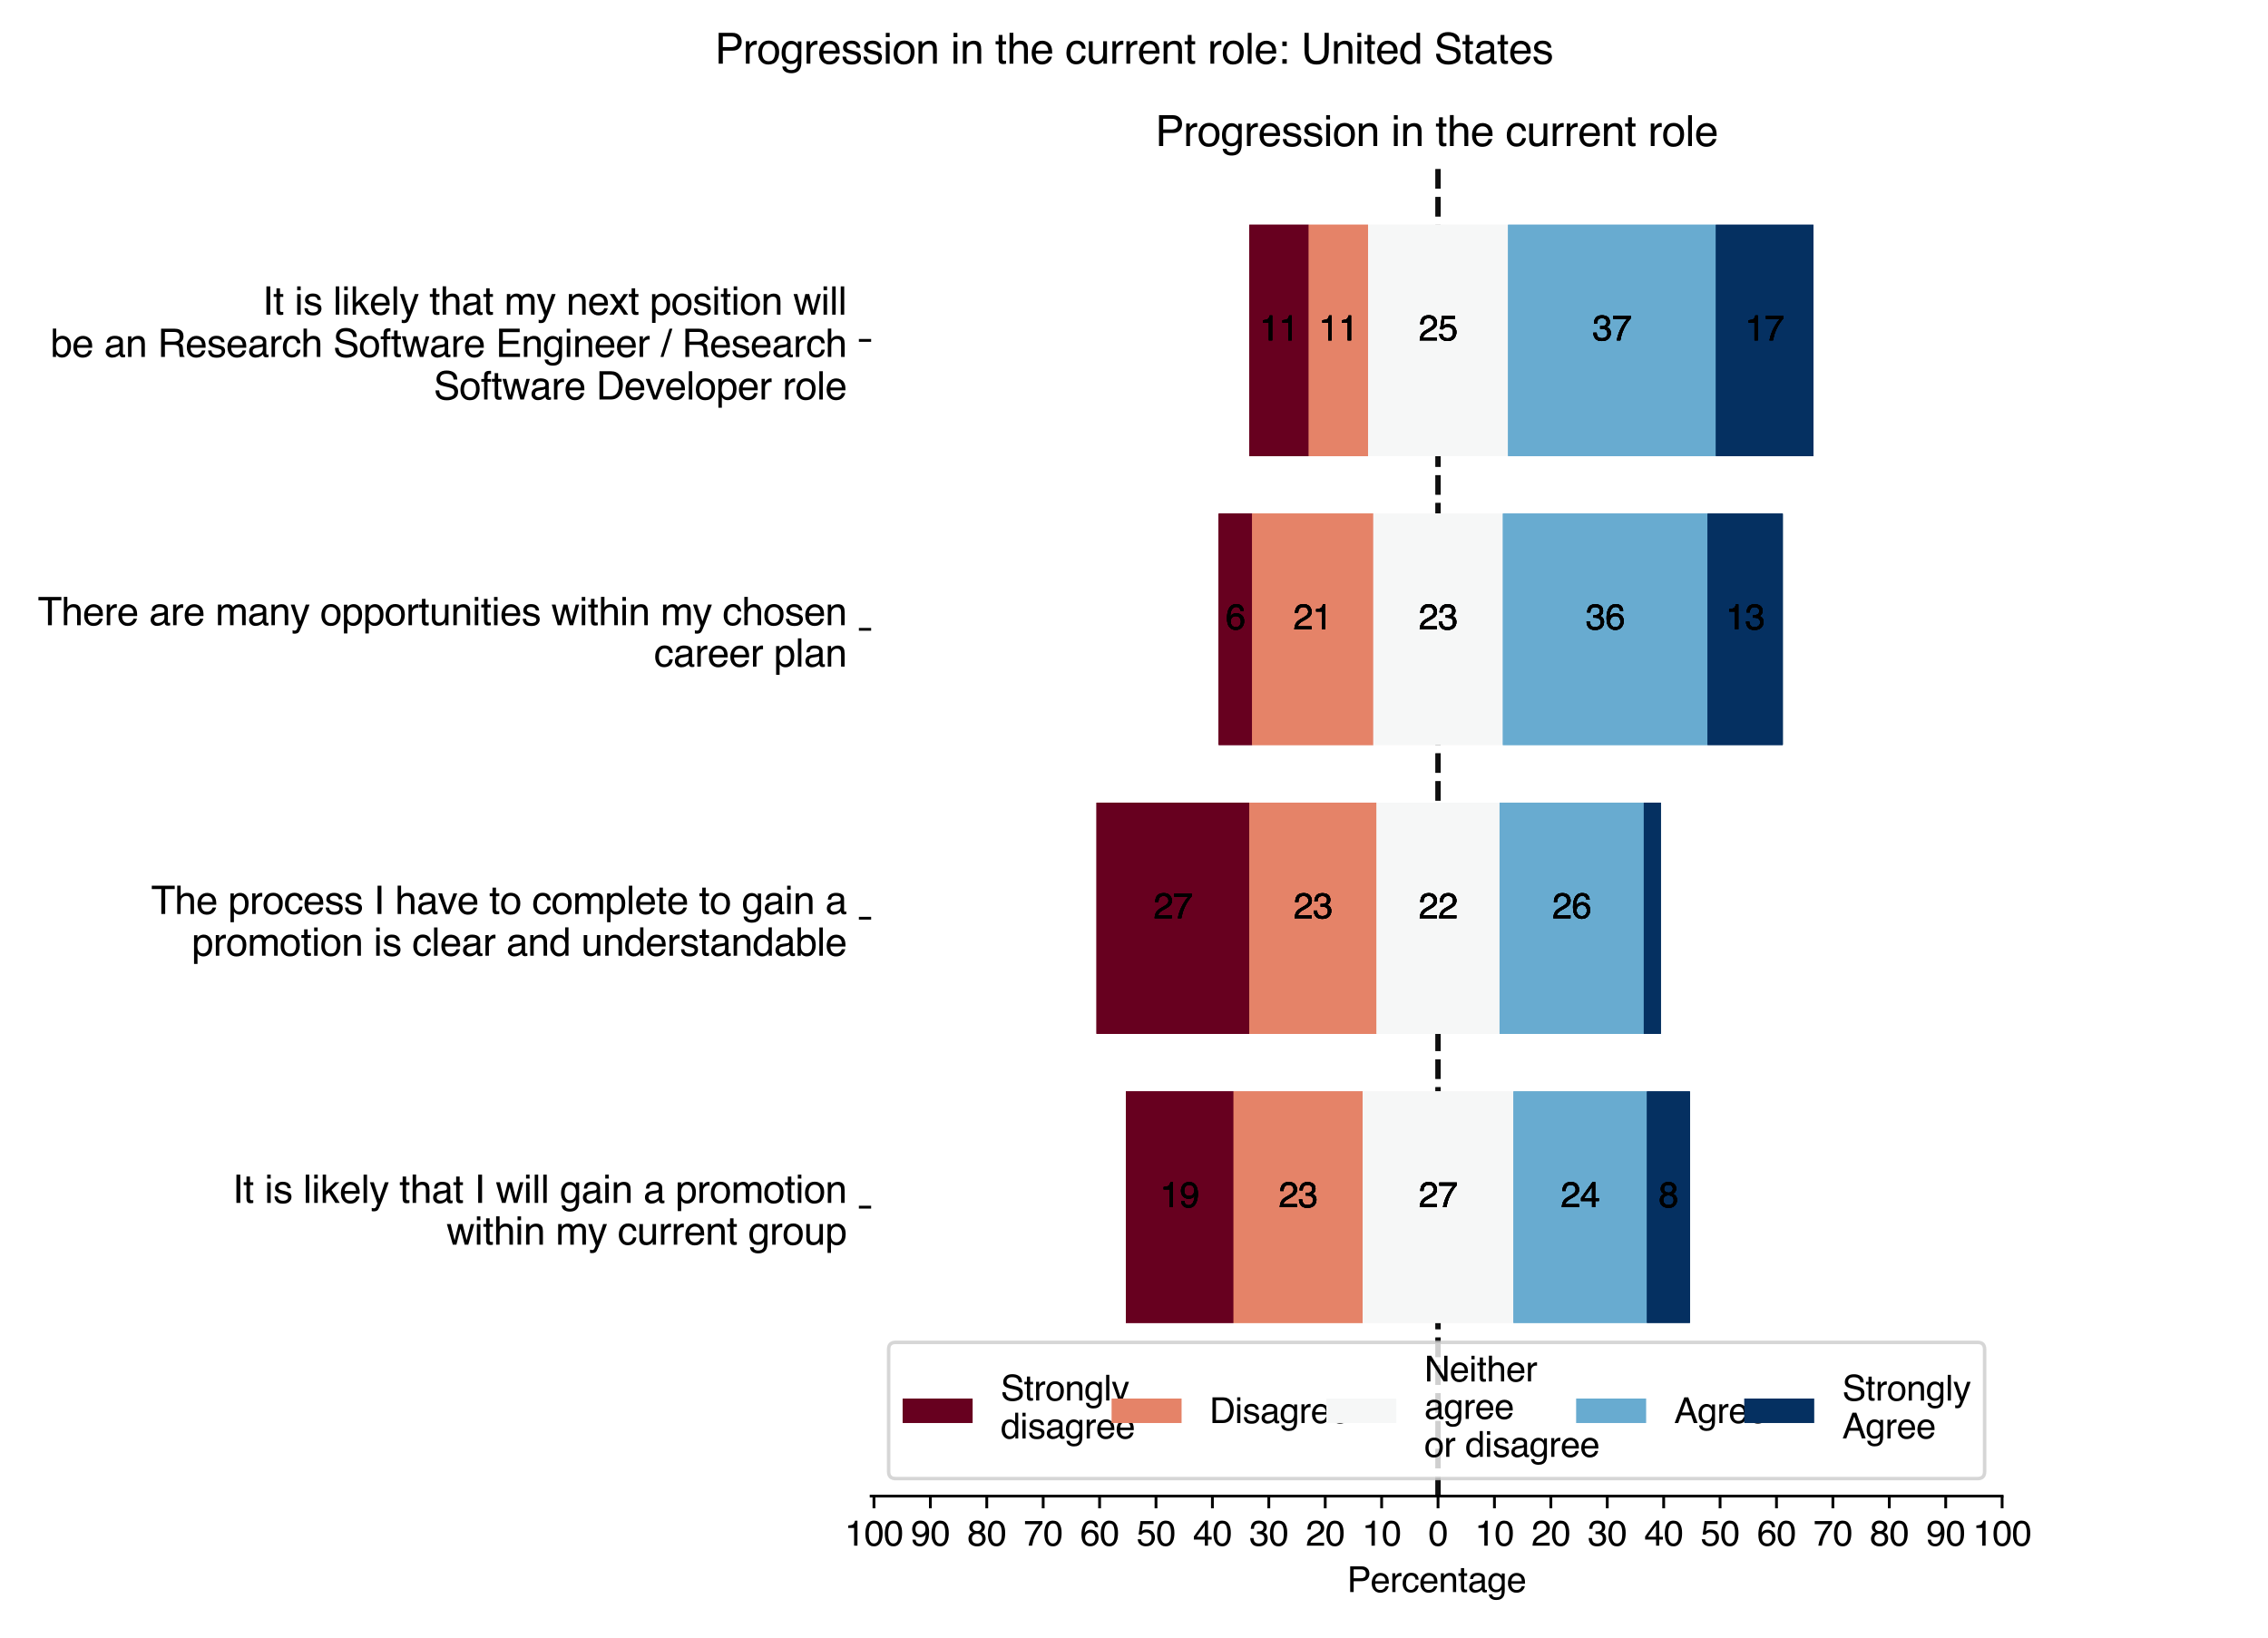 <?xml version="1.0" encoding="utf-8" standalone="no"?>
<!DOCTYPE svg PUBLIC "-//W3C//DTD SVG 1.1//EN"
  "http://www.w3.org/Graphics/SVG/1.1/DTD/svg11.dtd">
<svg xmlns:xlink="http://www.w3.org/1999/xlink" width="648pt" height="468pt" viewBox="0 0 648 468" xmlns="http://www.w3.org/2000/svg" version="1.1">
 <defs>
  <style type="text/css">*{stroke-linejoin: round; stroke-linecap: butt}</style>
 </defs>
 <g id="figure_1">
  <g id="patch_1">
   <path d="M 0 468 
L 648 468 
L 648 0 
L 0 0 
z
" style="fill: #ffffff"/>
  </g>
  <g id="axes_1">
   <g id="patch_2">
    <path d="M 248.896 427.556 
L 572.033 427.556 
L 572.033 47.734 
L 248.896 47.734 
z
" style="fill: #ffffff"/>
   </g>
   <g id="line2d_1">
    <path d="M 410.868 427.556 
L 410.868 47.734 
" clip-path="url(#pffbf243368)" style="fill: none; stroke-dasharray: 5.55,2.4; stroke-dashoffset: 0; stroke: #000000; stroke-opacity: 0.5; stroke-width: 1.5"/>
   </g>
   <g id="line2d_2">
    <path d="M 410.868 427.556 
L 410.868 47.734 
" clip-path="url(#pffbf243368)" style="fill: none; stroke-dasharray: 5.55,2.4; stroke-dashoffset: 0; stroke: #000000; stroke-opacity: 0.5; stroke-width: 1.5"/>
   </g>
   <g id="line2d_3">
    <path d="M 410.868 427.556 
L 410.868 47.734 
" clip-path="url(#pffbf243368)" style="fill: none; stroke-dasharray: 5.55,2.4; stroke-dashoffset: 0; stroke: #000000; stroke-opacity: 0.5; stroke-width: 1.5"/>
   </g>
   <g id="line2d_4">
    <path d="M 410.868 427.556 
L 410.868 47.734 
" clip-path="url(#pffbf243368)" style="fill: none; stroke-dasharray: 5.55,2.4; stroke-dashoffset: 0; stroke: #000000; stroke-opacity: 0.5; stroke-width: 1.5"/>
   </g>
   <g id="patch_3">
    <path d="M 321.673 378.014 
L 352.43 378.014 
L 352.43 311.958 
L 321.673 311.958 
z
" clip-path="url(#pffbf243368)" style="fill: #67001f"/>
   </g>
   <g id="patch_4">
    <path d="M 313.32 295.444 
L 356.944 295.444 
L 356.944 229.388 
L 313.32 229.388 
z
" clip-path="url(#pffbf243368)" style="fill: #67001f"/>
   </g>
   <g id="patch_5">
    <path d="M 348.192 212.874 
L 357.743 212.874 
L 357.743 146.818 
L 348.192 146.818 
z
" clip-path="url(#pffbf243368)" style="fill: #67001f"/>
   </g>
   <g id="patch_6">
    <path d="M 356.944 130.304 
L 373.909 130.304 
L 373.909 64.248 
L 356.944 64.248 
z
" clip-path="url(#pffbf243368)" style="fill: #67001f"/>
   </g>
   <g id="patch_7">
    <path d="M 352.43 378.014 
L 389.338 378.014 
L 389.338 311.958 
L 352.43 311.958 
z
" clip-path="url(#pffbf243368)" style="fill: #e58368"/>
   </g>
   <g id="patch_8">
    <path d="M 356.944 295.444 
L 393.297 295.444 
L 393.297 229.388 
L 356.944 229.388 
z
" clip-path="url(#pffbf243368)" style="fill: #e58368"/>
   </g>
   <g id="patch_9">
    <path d="M 357.743 212.874 
L 392.363 212.874 
L 392.363 146.818 
L 357.743 146.818 
z
" clip-path="url(#pffbf243368)" style="fill: #e58368"/>
   </g>
   <g id="patch_10">
    <path d="M 373.909 130.304 
L 390.873 130.304 
L 390.873 64.248 
L 373.909 64.248 
z
" clip-path="url(#pffbf243368)" style="fill: #e58368"/>
   </g>
   <g id="patch_11">
    <path d="M 389.338 378.014 
L 432.397 378.014 
L 432.397 311.958 
L 389.338 311.958 
z
" clip-path="url(#pffbf243368)" style="fill: #f6f7f7"/>
   </g>
   <g id="patch_12">
    <path d="M 393.297 295.444 
L 428.438 295.444 
L 428.438 229.388 
L 393.297 229.388 
z
" clip-path="url(#pffbf243368)" style="fill: #f6f7f7"/>
   </g>
   <g id="patch_13">
    <path d="M 392.363 212.874 
L 429.372 212.874 
L 429.372 146.818 
L 392.363 146.818 
z
" clip-path="url(#pffbf243368)" style="fill: #f6f7f7"/>
   </g>
   <g id="patch_14">
    <path d="M 390.873 130.304 
L 430.862 130.304 
L 430.862 64.248 
L 390.873 64.248 
z
" clip-path="url(#pffbf243368)" style="fill: #f6f7f7"/>
   </g>
   <g id="patch_15">
    <path d="M 432.397 378.014 
L 470.536 378.014 
L 470.536 311.958 
L 432.397 311.958 
z
" clip-path="url(#pffbf243368)" style="fill: #68abd0"/>
   </g>
   <g id="patch_16">
    <path d="M 428.438 295.444 
L 469.639 295.444 
L 469.639 229.388 
L 428.438 229.388 
z
" clip-path="url(#pffbf243368)" style="fill: #68abd0"/>
   </g>
   <g id="patch_17">
    <path d="M 429.372 212.874 
L 487.869 212.874 
L 487.869 146.818 
L 429.372 146.818 
z
" clip-path="url(#pffbf243368)" style="fill: #68abd0"/>
   </g>
   <g id="patch_18">
    <path d="M 430.862 130.304 
L 490.239 130.304 
L 490.239 64.248 
L 430.862 64.248 
z
" clip-path="url(#pffbf243368)" style="fill: #68abd0"/>
   </g>
   <g id="patch_19">
    <path d="M 470.536 378.014 
L 482.839 378.014 
L 482.839 311.958 
L 470.536 311.958 
z
" clip-path="url(#pffbf243368)" style="fill: #053061"/>
   </g>
   <g id="patch_20">
    <path d="M 469.639 295.444 
L 474.486 295.444 
L 474.486 229.388 
L 469.639 229.388 
z
" clip-path="url(#pffbf243368)" style="fill: #053061"/>
   </g>
   <g id="patch_21">
    <path d="M 487.869 212.874 
L 509.358 212.874 
L 509.358 146.818 
L 487.869 146.818 
z
" clip-path="url(#pffbf243368)" style="fill: #053061"/>
   </g>
   <g id="patch_22">
    <path d="M 490.239 130.304 
L 518.109 130.304 
L 518.109 64.248 
L 490.239 64.248 
z
" clip-path="url(#pffbf243368)" style="fill: #053061"/>
   </g>
   <g id="patch_23">
    <path d="M 321.673 378.014 
L 352.43 378.014 
L 352.43 311.958 
L 321.673 311.958 
z
" clip-path="url(#pffbf243368)" style="fill: #67001f"/>
   </g>
   <g id="patch_24">
    <path d="M 313.32 295.444 
L 356.944 295.444 
L 356.944 229.388 
L 313.32 229.388 
z
" clip-path="url(#pffbf243368)" style="fill: #67001f"/>
   </g>
   <g id="patch_25">
    <path d="M 348.192 212.874 
L 357.743 212.874 
L 357.743 146.818 
L 348.192 146.818 
z
" clip-path="url(#pffbf243368)" style="fill: #67001f"/>
   </g>
   <g id="patch_26">
    <path d="M 356.944 130.304 
L 373.909 130.304 
L 373.909 64.248 
L 356.944 64.248 
z
" clip-path="url(#pffbf243368)" style="fill: #67001f"/>
   </g>
   <g id="patch_27">
    <path d="M 352.43 378.014 
L 389.338 378.014 
L 389.338 311.958 
L 352.43 311.958 
z
" clip-path="url(#pffbf243368)" style="fill: #e58368"/>
   </g>
   <g id="patch_28">
    <path d="M 356.944 295.444 
L 393.297 295.444 
L 393.297 229.388 
L 356.944 229.388 
z
" clip-path="url(#pffbf243368)" style="fill: #e58368"/>
   </g>
   <g id="patch_29">
    <path d="M 357.743 212.874 
L 392.363 212.874 
L 392.363 146.818 
L 357.743 146.818 
z
" clip-path="url(#pffbf243368)" style="fill: #e58368"/>
   </g>
   <g id="patch_30">
    <path d="M 373.909 130.304 
L 390.873 130.304 
L 390.873 64.248 
L 373.909 64.248 
z
" clip-path="url(#pffbf243368)" style="fill: #e58368"/>
   </g>
   <g id="patch_31">
    <path d="M 389.338 378.014 
L 432.397 378.014 
L 432.397 311.958 
L 389.338 311.958 
z
" clip-path="url(#pffbf243368)" style="fill: #f6f7f7"/>
   </g>
   <g id="patch_32">
    <path d="M 393.297 295.444 
L 428.438 295.444 
L 428.438 229.388 
L 393.297 229.388 
z
" clip-path="url(#pffbf243368)" style="fill: #f6f7f7"/>
   </g>
   <g id="patch_33">
    <path d="M 392.363 212.874 
L 429.372 212.874 
L 429.372 146.818 
L 392.363 146.818 
z
" clip-path="url(#pffbf243368)" style="fill: #f6f7f7"/>
   </g>
   <g id="patch_34">
    <path d="M 390.873 130.304 
L 430.862 130.304 
L 430.862 64.248 
L 390.873 64.248 
z
" clip-path="url(#pffbf243368)" style="fill: #f6f7f7"/>
   </g>
   <g id="patch_35">
    <path d="M 432.397 378.014 
L 470.536 378.014 
L 470.536 311.958 
L 432.397 311.958 
z
" clip-path="url(#pffbf243368)" style="fill: #68abd0"/>
   </g>
   <g id="patch_36">
    <path d="M 428.438 295.444 
L 469.639 295.444 
L 469.639 229.388 
L 428.438 229.388 
z
" clip-path="url(#pffbf243368)" style="fill: #68abd0"/>
   </g>
   <g id="patch_37">
    <path d="M 429.372 212.874 
L 487.869 212.874 
L 487.869 146.818 
L 429.372 146.818 
z
" clip-path="url(#pffbf243368)" style="fill: #68abd0"/>
   </g>
   <g id="patch_38">
    <path d="M 430.862 130.304 
L 490.239 130.304 
L 490.239 64.248 
L 430.862 64.248 
z
" clip-path="url(#pffbf243368)" style="fill: #68abd0"/>
   </g>
   <g id="patch_39">
    <path d="M 470.536 378.014 
L 482.839 378.014 
L 482.839 311.958 
L 470.536 311.958 
z
" clip-path="url(#pffbf243368)" style="fill: #053061"/>
   </g>
   <g id="patch_40">
    <path d="M 469.639 295.444 
L 474.486 295.444 
L 474.486 229.388 
L 469.639 229.388 
z
" clip-path="url(#pffbf243368)" style="fill: #053061"/>
   </g>
   <g id="patch_41">
    <path d="M 487.869 212.874 
L 509.358 212.874 
L 509.358 146.818 
L 487.869 146.818 
z
" clip-path="url(#pffbf243368)" style="fill: #053061"/>
   </g>
   <g id="patch_42">
    <path d="M 490.239 130.304 
L 518.109 130.304 
L 518.109 64.248 
L 490.239 64.248 
z
" clip-path="url(#pffbf243368)" style="fill: #053061"/>
   </g>
   <g id="patch_43">
    <path d="M 321.673 378.014 
L 352.43 378.014 
L 352.43 311.958 
L 321.673 311.958 
z
" clip-path="url(#pffbf243368)" style="fill: #67001f"/>
   </g>
   <g id="patch_44">
    <path d="M 313.32 295.444 
L 356.944 295.444 
L 356.944 229.388 
L 313.32 229.388 
z
" clip-path="url(#pffbf243368)" style="fill: #67001f"/>
   </g>
   <g id="patch_45">
    <path d="M 348.192 212.874 
L 357.743 212.874 
L 357.743 146.818 
L 348.192 146.818 
z
" clip-path="url(#pffbf243368)" style="fill: #67001f"/>
   </g>
   <g id="patch_46">
    <path d="M 356.944 130.304 
L 373.909 130.304 
L 373.909 64.248 
L 356.944 64.248 
z
" clip-path="url(#pffbf243368)" style="fill: #67001f"/>
   </g>
   <g id="patch_47">
    <path d="M 352.43 378.014 
L 389.338 378.014 
L 389.338 311.958 
L 352.43 311.958 
z
" clip-path="url(#pffbf243368)" style="fill: #e58368"/>
   </g>
   <g id="patch_48">
    <path d="M 356.944 295.444 
L 393.297 295.444 
L 393.297 229.388 
L 356.944 229.388 
z
" clip-path="url(#pffbf243368)" style="fill: #e58368"/>
   </g>
   <g id="patch_49">
    <path d="M 357.743 212.874 
L 392.363 212.874 
L 392.363 146.818 
L 357.743 146.818 
z
" clip-path="url(#pffbf243368)" style="fill: #e58368"/>
   </g>
   <g id="patch_50">
    <path d="M 373.909 130.304 
L 390.873 130.304 
L 390.873 64.248 
L 373.909 64.248 
z
" clip-path="url(#pffbf243368)" style="fill: #e58368"/>
   </g>
   <g id="patch_51">
    <path d="M 389.338 378.014 
L 432.397 378.014 
L 432.397 311.958 
L 389.338 311.958 
z
" clip-path="url(#pffbf243368)" style="fill: #f6f7f7"/>
   </g>
   <g id="patch_52">
    <path d="M 393.297 295.444 
L 428.438 295.444 
L 428.438 229.388 
L 393.297 229.388 
z
" clip-path="url(#pffbf243368)" style="fill: #f6f7f7"/>
   </g>
   <g id="patch_53">
    <path d="M 392.363 212.874 
L 429.372 212.874 
L 429.372 146.818 
L 392.363 146.818 
z
" clip-path="url(#pffbf243368)" style="fill: #f6f7f7"/>
   </g>
   <g id="patch_54">
    <path d="M 390.873 130.304 
L 430.862 130.304 
L 430.862 64.248 
L 390.873 64.248 
z
" clip-path="url(#pffbf243368)" style="fill: #f6f7f7"/>
   </g>
   <g id="patch_55">
    <path d="M 432.397 378.014 
L 470.536 378.014 
L 470.536 311.958 
L 432.397 311.958 
z
" clip-path="url(#pffbf243368)" style="fill: #68abd0"/>
   </g>
   <g id="patch_56">
    <path d="M 428.438 295.444 
L 469.639 295.444 
L 469.639 229.388 
L 428.438 229.388 
z
" clip-path="url(#pffbf243368)" style="fill: #68abd0"/>
   </g>
   <g id="patch_57">
    <path d="M 429.372 212.874 
L 487.869 212.874 
L 487.869 146.818 
L 429.372 146.818 
z
" clip-path="url(#pffbf243368)" style="fill: #68abd0"/>
   </g>
   <g id="patch_58">
    <path d="M 430.862 130.304 
L 490.239 130.304 
L 490.239 64.248 
L 430.862 64.248 
z
" clip-path="url(#pffbf243368)" style="fill: #68abd0"/>
   </g>
   <g id="patch_59">
    <path d="M 470.536 378.014 
L 482.839 378.014 
L 482.839 311.958 
L 470.536 311.958 
z
" clip-path="url(#pffbf243368)" style="fill: #053061"/>
   </g>
   <g id="patch_60">
    <path d="M 469.639 295.444 
L 474.486 295.444 
L 474.486 229.388 
L 469.639 229.388 
z
" clip-path="url(#pffbf243368)" style="fill: #053061"/>
   </g>
   <g id="patch_61">
    <path d="M 487.869 212.874 
L 509.358 212.874 
L 509.358 146.818 
L 487.869 146.818 
z
" clip-path="url(#pffbf243368)" style="fill: #053061"/>
   </g>
   <g id="patch_62">
    <path d="M 490.239 130.304 
L 518.109 130.304 
L 518.109 64.248 
L 490.239 64.248 
z
" clip-path="url(#pffbf243368)" style="fill: #053061"/>
   </g>
   <g id="patch_63">
    <path d="M 321.673 378.014 
L 352.43 378.014 
L 352.43 311.958 
L 321.673 311.958 
z
" clip-path="url(#pffbf243368)" style="fill: #67001f"/>
   </g>
   <g id="patch_64">
    <path d="M 313.32 295.444 
L 356.944 295.444 
L 356.944 229.388 
L 313.32 229.388 
z
" clip-path="url(#pffbf243368)" style="fill: #67001f"/>
   </g>
   <g id="patch_65">
    <path d="M 348.192 212.874 
L 357.743 212.874 
L 357.743 146.818 
L 348.192 146.818 
z
" clip-path="url(#pffbf243368)" style="fill: #67001f"/>
   </g>
   <g id="patch_66">
    <path d="M 356.944 130.304 
L 373.909 130.304 
L 373.909 64.248 
L 356.944 64.248 
z
" clip-path="url(#pffbf243368)" style="fill: #67001f"/>
   </g>
   <g id="patch_67">
    <path d="M 352.43 378.014 
L 389.338 378.014 
L 389.338 311.958 
L 352.43 311.958 
z
" clip-path="url(#pffbf243368)" style="fill: #e58368"/>
   </g>
   <g id="patch_68">
    <path d="M 356.944 295.444 
L 393.297 295.444 
L 393.297 229.388 
L 356.944 229.388 
z
" clip-path="url(#pffbf243368)" style="fill: #e58368"/>
   </g>
   <g id="patch_69">
    <path d="M 357.743 212.874 
L 392.363 212.874 
L 392.363 146.818 
L 357.743 146.818 
z
" clip-path="url(#pffbf243368)" style="fill: #e58368"/>
   </g>
   <g id="patch_70">
    <path d="M 373.909 130.304 
L 390.873 130.304 
L 390.873 64.248 
L 373.909 64.248 
z
" clip-path="url(#pffbf243368)" style="fill: #e58368"/>
   </g>
   <g id="patch_71">
    <path d="M 389.338 378.014 
L 432.397 378.014 
L 432.397 311.958 
L 389.338 311.958 
z
" clip-path="url(#pffbf243368)" style="fill: #f6f7f7"/>
   </g>
   <g id="patch_72">
    <path d="M 393.297 295.444 
L 428.438 295.444 
L 428.438 229.388 
L 393.297 229.388 
z
" clip-path="url(#pffbf243368)" style="fill: #f6f7f7"/>
   </g>
   <g id="patch_73">
    <path d="M 392.363 212.874 
L 429.372 212.874 
L 429.372 146.818 
L 392.363 146.818 
z
" clip-path="url(#pffbf243368)" style="fill: #f6f7f7"/>
   </g>
   <g id="patch_74">
    <path d="M 390.873 130.304 
L 430.862 130.304 
L 430.862 64.248 
L 390.873 64.248 
z
" clip-path="url(#pffbf243368)" style="fill: #f6f7f7"/>
   </g>
   <g id="patch_75">
    <path d="M 432.397 378.014 
L 470.536 378.014 
L 470.536 311.958 
L 432.397 311.958 
z
" clip-path="url(#pffbf243368)" style="fill: #68abd0"/>
   </g>
   <g id="patch_76">
    <path d="M 428.438 295.444 
L 469.639 295.444 
L 469.639 229.388 
L 428.438 229.388 
z
" clip-path="url(#pffbf243368)" style="fill: #68abd0"/>
   </g>
   <g id="patch_77">
    <path d="M 429.372 212.874 
L 487.869 212.874 
L 487.869 146.818 
L 429.372 146.818 
z
" clip-path="url(#pffbf243368)" style="fill: #68abd0"/>
   </g>
   <g id="patch_78">
    <path d="M 430.862 130.304 
L 490.239 130.304 
L 490.239 64.248 
L 430.862 64.248 
z
" clip-path="url(#pffbf243368)" style="fill: #68abd0"/>
   </g>
   <g id="patch_79">
    <path d="M 470.536 378.014 
L 482.839 378.014 
L 482.839 311.958 
L 470.536 311.958 
z
" clip-path="url(#pffbf243368)" style="fill: #053061"/>
   </g>
   <g id="patch_80">
    <path d="M 469.639 295.444 
L 474.486 295.444 
L 474.486 229.388 
L 469.639 229.388 
z
" clip-path="url(#pffbf243368)" style="fill: #053061"/>
   </g>
   <g id="patch_81">
    <path d="M 487.869 212.874 
L 509.358 212.874 
L 509.358 146.818 
L 487.869 146.818 
z
" clip-path="url(#pffbf243368)" style="fill: #053061"/>
   </g>
   <g id="patch_82">
    <path d="M 490.239 130.304 
L 518.109 130.304 
L 518.109 64.248 
L 490.239 64.248 
z
" clip-path="url(#pffbf243368)" style="fill: #053061"/>
   </g>
   <g id="matplotlib.axis_1">
    <g id="xtick_1">
     <g id="line2d_5">
      <defs>
       <path id="m4c99cd72f3" d="M 0 0 
L 0 3.5 
" style="stroke: #000000; stroke-width: 0.8"/>
      </defs>
      <g>
       <use xlink:href="#m4c99cd72f3" x="249.702" y="427.556" style="stroke: #000000; stroke-width: 0.8"/>
      </g>
     </g>
     <g id="text_1">
      <!-- 100 -->
      <g transform="translate(241.361 441.73)scale(0.1 -0.1)">
       <defs>
        <path id="Helvetica-31" d="M 613 3169 
L 613 3600 
Q 1222 3659 1462 3798 
Q 1703 3938 1822 4456 
L 2266 4456 
L 2266 0 
L 1666 0 
L 1666 3169 
L 613 3169 
z
" transform="scale(0.016)"/>
        <path id="Helvetica-30" d="M 1731 4475 
Q 2600 4475 2988 3759 
Q 3288 3206 3288 2244 
Q 3288 1331 3016 734 
Q 2622 -122 1728 -122 
Q 922 -122 528 578 
Q 200 1163 200 2147 
Q 200 2909 397 3456 
Q 766 4475 1731 4475 
z
M 1725 391 
Q 2163 391 2422 778 
Q 2681 1166 2681 2222 
Q 2681 2984 2493 3476 
Q 2306 3969 1766 3969 
Q 1269 3969 1039 3501 
Q 809 3034 809 2125 
Q 809 1441 956 1025 
Q 1181 391 1725 391 
z
" transform="scale(0.016)"/>
       </defs>
       <use xlink:href="#Helvetica-31"/>
       <use xlink:href="#Helvetica-30" x="55.615"/>
       <use xlink:href="#Helvetica-30" x="111.23"/>
      </g>
     </g>
    </g>
    <g id="xtick_2">
     <g id="line2d_6">
      <g>
       <use xlink:href="#m4c99cd72f3" x="265.819" y="427.556" style="stroke: #000000; stroke-width: 0.8"/>
      </g>
     </g>
     <g id="text_2">
      <!-- 90 -->
      <g transform="translate(260.258 441.73)scale(0.1 -0.1)">
       <defs>
        <path id="Helvetica-39" d="M 850 1081 
Q 875 616 1209 438 
Q 1381 344 1597 344 
Q 2000 344 2284 680 
Q 2569 1016 2688 2044 
Q 2500 1747 2223 1626 
Q 1947 1506 1628 1506 
Q 981 1506 604 1909 
Q 228 2313 228 2947 
Q 228 3556 600 4018 
Q 972 4481 1697 4481 
Q 2675 4481 3047 3600 
Q 3253 3116 3253 2388 
Q 3253 1566 3006 931 
Q 2597 -125 1619 -125 
Q 963 -125 622 219 
Q 281 563 281 1081 
L 850 1081 
z
M 1703 2000 
Q 2038 2000 2314 2220 
Q 2591 2441 2591 2991 
Q 2591 3484 2342 3726 
Q 2094 3969 1709 3969 
Q 1297 3969 1055 3692 
Q 813 3416 813 2953 
Q 813 2516 1025 2258 
Q 1238 2000 1703 2000 
z
" transform="scale(0.016)"/>
       </defs>
       <use xlink:href="#Helvetica-39"/>
       <use xlink:href="#Helvetica-30" x="55.615"/>
      </g>
     </g>
    </g>
    <g id="xtick_3">
     <g id="line2d_7">
      <g>
       <use xlink:href="#m4c99cd72f3" x="281.935" y="427.556" style="stroke: #000000; stroke-width: 0.8"/>
      </g>
     </g>
     <g id="text_3">
      <!-- 80 -->
      <g transform="translate(276.374 441.73)scale(0.1 -0.1)">
       <defs>
        <path id="Helvetica-38" d="M 1741 2600 
Q 2113 2600 2322 2808 
Q 2531 3016 2531 3303 
Q 2531 3553 2331 3762 
Q 2131 3972 1722 3972 
Q 1316 3972 1134 3762 
Q 953 3553 953 3272 
Q 953 2956 1187 2778 
Q 1422 2600 1741 2600 
z
M 1775 384 
Q 2166 384 2423 595 
Q 2681 806 2681 1225 
Q 2681 1659 2415 1884 
Q 2150 2109 1734 2109 
Q 1331 2109 1076 1879 
Q 822 1650 822 1244 
Q 822 894 1055 639 
Q 1288 384 1775 384 
z
M 975 2384 
Q 741 2484 609 2619 
Q 363 2869 363 3269 
Q 363 3769 725 4128 
Q 1088 4488 1753 4488 
Q 2397 4488 2762 4148 
Q 3128 3809 3128 3356 
Q 3128 2938 2916 2678 
Q 2797 2531 2547 2391 
Q 2825 2263 2984 2097 
Q 3281 1784 3281 1284 
Q 3281 694 2884 283 
Q 2488 -128 1763 -128 
Q 1109 -128 657 226 
Q 206 581 206 1256 
Q 206 1653 400 1942 
Q 594 2231 975 2384 
z
" transform="scale(0.016)"/>
       </defs>
       <use xlink:href="#Helvetica-38"/>
       <use xlink:href="#Helvetica-30" x="55.615"/>
      </g>
     </g>
    </g>
    <g id="xtick_4">
     <g id="line2d_8">
      <g>
       <use xlink:href="#m4c99cd72f3" x="298.052" y="427.556" style="stroke: #000000; stroke-width: 0.8"/>
      </g>
     </g>
     <g id="text_4">
      <!-- 70 -->
      <g transform="translate(292.491 441.73)scale(0.1 -0.1)">
       <defs>
        <path id="Helvetica-37" d="M 3347 4400 
L 3347 3909 
Q 3131 3700 2773 3181 
Q 2416 2663 2141 2063 
Q 1869 1478 1728 997 
Q 1638 688 1494 0 
L 872 0 
Q 1084 1281 1809 2550 
Q 2238 3294 2709 3834 
L 234 3834 
L 234 4400 
L 3347 4400 
z
" transform="scale(0.016)"/>
       </defs>
       <use xlink:href="#Helvetica-37"/>
       <use xlink:href="#Helvetica-30" x="55.615"/>
      </g>
     </g>
    </g>
    <g id="xtick_5">
     <g id="line2d_9">
      <g>
       <use xlink:href="#m4c99cd72f3" x="314.168" y="427.556" style="stroke: #000000; stroke-width: 0.8"/>
      </g>
     </g>
     <g id="text_5">
      <!-- 60 -->
      <g transform="translate(308.607 441.73)scale(0.1 -0.1)">
       <defs>
        <path id="Helvetica-36" d="M 1872 4494 
Q 2622 4494 2917 4105 
Q 3213 3716 3213 3303 
L 2656 3303 
Q 2606 3569 2497 3719 
Q 2294 4000 1881 4000 
Q 1409 4000 1131 3564 
Q 853 3128 822 2316 
Q 1016 2600 1309 2741 
Q 1578 2866 1909 2866 
Q 2472 2866 2890 2506 
Q 3309 2147 3309 1434 
Q 3309 825 2912 354 
Q 2516 -116 1781 -116 
Q 1153 -116 697 361 
Q 241 838 241 1966 
Q 241 2800 444 3381 
Q 834 4494 1872 4494 
z
M 1831 384 
Q 2275 384 2495 682 
Q 2716 981 2716 1388 
Q 2716 1731 2519 2042 
Q 2322 2353 1803 2353 
Q 1441 2353 1167 2112 
Q 894 1872 894 1388 
Q 894 963 1142 673 
Q 1391 384 1831 384 
z
" transform="scale(0.016)"/>
       </defs>
       <use xlink:href="#Helvetica-36"/>
       <use xlink:href="#Helvetica-30" x="55.615"/>
      </g>
     </g>
    </g>
    <g id="xtick_6">
     <g id="line2d_10">
      <g>
       <use xlink:href="#m4c99cd72f3" x="330.285" y="427.556" style="stroke: #000000; stroke-width: 0.8"/>
      </g>
     </g>
     <g id="text_6">
      <!-- 50 -->
      <g transform="translate(324.724 441.73)scale(0.1 -0.1)">
       <defs>
        <path id="Helvetica-35" d="M 791 1141 
Q 847 659 1238 475 
Q 1438 381 1700 381 
Q 2200 381 2440 700 
Q 2681 1019 2681 1406 
Q 2681 1875 2395 2131 
Q 2109 2388 1709 2388 
Q 1419 2388 1211 2275 
Q 1003 2163 856 1963 
L 369 1991 
L 709 4400 
L 3034 4400 
L 3034 3856 
L 1131 3856 
L 941 2613 
Q 1097 2731 1238 2791 
Q 1488 2894 1816 2894 
Q 2431 2894 2859 2497 
Q 3288 2100 3288 1491 
Q 3288 856 2895 371 
Q 2503 -113 1644 -113 
Q 1097 -113 676 195 
Q 256 503 206 1141 
L 791 1141 
z
" transform="scale(0.016)"/>
       </defs>
       <use xlink:href="#Helvetica-35"/>
       <use xlink:href="#Helvetica-30" x="55.615"/>
      </g>
     </g>
    </g>
    <g id="xtick_7">
     <g id="line2d_11">
      <g>
       <use xlink:href="#m4c99cd72f3" x="346.401" y="427.556" style="stroke: #000000; stroke-width: 0.8"/>
      </g>
     </g>
     <g id="text_7">
      <!-- 40 -->
      <g transform="translate(340.84 441.73)scale(0.1 -0.1)">
       <defs>
        <path id="Helvetica-34" d="M 2116 1584 
L 2116 3613 
L 681 1584 
L 2116 1584 
z
M 2125 0 
L 2125 1094 
L 163 1094 
L 163 1644 
L 2213 4488 
L 2688 4488 
L 2688 1584 
L 3347 1584 
L 3347 1094 
L 2688 1094 
L 2688 0 
L 2125 0 
z
" transform="scale(0.016)"/>
       </defs>
       <use xlink:href="#Helvetica-34"/>
       <use xlink:href="#Helvetica-30" x="55.615"/>
      </g>
     </g>
    </g>
    <g id="xtick_8">
     <g id="line2d_12">
      <g>
       <use xlink:href="#m4c99cd72f3" x="362.518" y="427.556" style="stroke: #000000; stroke-width: 0.8"/>
      </g>
     </g>
     <g id="text_8">
      <!-- 30 -->
      <g transform="translate(356.957 441.73)scale(0.1 -0.1)">
       <defs>
        <path id="Helvetica-33" d="M 1663 -122 
Q 869 -122 511 314 
Q 153 750 153 1375 
L 741 1375 
Q 778 941 903 744 
Q 1122 391 1694 391 
Q 2138 391 2406 628 
Q 2675 866 2675 1241 
Q 2675 1703 2392 1887 
Q 2109 2072 1606 2072 
Q 1550 2072 1492 2070 
Q 1434 2069 1375 2066 
L 1375 2563 
Q 1463 2553 1522 2550 
Q 1581 2547 1650 2547 
Q 1966 2547 2169 2647 
Q 2525 2822 2525 3272 
Q 2525 3606 2287 3787 
Q 2050 3969 1734 3969 
Q 1172 3969 956 3594 
Q 838 3388 822 3006 
L 266 3006 
Q 266 3506 466 3856 
Q 809 4481 1675 4481 
Q 2359 4481 2734 4176 
Q 3109 3872 3109 3294 
Q 3109 2881 2888 2625 
Q 2750 2466 2531 2375 
Q 2884 2278 3082 2001 
Q 3281 1725 3281 1325 
Q 3281 684 2859 281 
Q 2438 -122 1663 -122 
z
" transform="scale(0.016)"/>
       </defs>
       <use xlink:href="#Helvetica-33"/>
       <use xlink:href="#Helvetica-30" x="55.615"/>
      </g>
     </g>
    </g>
    <g id="xtick_9">
     <g id="line2d_13">
      <g>
       <use xlink:href="#m4c99cd72f3" x="378.635" y="427.556" style="stroke: #000000; stroke-width: 0.8"/>
      </g>
     </g>
     <g id="text_9">
      <!-- 20 -->
      <g transform="translate(373.074 441.73)scale(0.1 -0.1)">
       <defs>
        <path id="Helvetica-32" d="M 200 0 
Q 231 578 439 1006 
Q 647 1434 1250 1784 
L 1850 2131 
Q 2253 2366 2416 2531 
Q 2672 2791 2672 3125 
Q 2672 3516 2437 3745 
Q 2203 3975 1813 3975 
Q 1234 3975 1013 3538 
Q 894 3303 881 2888 
L 309 2888 
Q 319 3472 525 3841 
Q 891 4491 1816 4491 
Q 2584 4491 2939 4075 
Q 3294 3659 3294 3150 
Q 3294 2613 2916 2231 
Q 2697 2009 2131 1694 
L 1703 1456 
Q 1397 1288 1222 1134 
Q 909 863 828 531 
L 3272 531 
L 3272 0 
L 200 0 
z
" transform="scale(0.016)"/>
       </defs>
       <use xlink:href="#Helvetica-32"/>
       <use xlink:href="#Helvetica-30" x="55.615"/>
      </g>
     </g>
    </g>
    <g id="xtick_10">
     <g id="line2d_14">
      <g>
       <use xlink:href="#m4c99cd72f3" x="394.751" y="427.556" style="stroke: #000000; stroke-width: 0.8"/>
      </g>
     </g>
     <g id="text_10">
      <!-- 10 -->
      <g transform="translate(389.19 441.73)scale(0.1 -0.1)">
       <use xlink:href="#Helvetica-31"/>
       <use xlink:href="#Helvetica-30" x="55.615"/>
      </g>
     </g>
    </g>
    <g id="xtick_11">
     <g id="line2d_15">
      <g>
       <use xlink:href="#m4c99cd72f3" x="410.868" y="427.556" style="stroke: #000000; stroke-width: 0.8"/>
      </g>
     </g>
     <g id="text_11">
      <!-- 0 -->
      <g transform="translate(408.087 441.73)scale(0.1 -0.1)">
       <use xlink:href="#Helvetica-30"/>
      </g>
     </g>
    </g>
    <g id="xtick_12">
     <g id="line2d_16">
      <g>
       <use xlink:href="#m4c99cd72f3" x="426.984" y="427.556" style="stroke: #000000; stroke-width: 0.8"/>
      </g>
     </g>
     <g id="text_12">
      <!-- 10 -->
      <g transform="translate(421.423 441.73)scale(0.1 -0.1)">
       <use xlink:href="#Helvetica-31"/>
       <use xlink:href="#Helvetica-30" x="55.615"/>
      </g>
     </g>
    </g>
    <g id="xtick_13">
     <g id="line2d_17">
      <g>
       <use xlink:href="#m4c99cd72f3" x="443.101" y="427.556" style="stroke: #000000; stroke-width: 0.8"/>
      </g>
     </g>
     <g id="text_13">
      <!-- 20 -->
      <g transform="translate(437.54 441.73)scale(0.1 -0.1)">
       <use xlink:href="#Helvetica-32"/>
       <use xlink:href="#Helvetica-30" x="55.615"/>
      </g>
     </g>
    </g>
    <g id="xtick_14">
     <g id="line2d_18">
      <g>
       <use xlink:href="#m4c99cd72f3" x="459.217" y="427.556" style="stroke: #000000; stroke-width: 0.8"/>
      </g>
     </g>
     <g id="text_14">
      <!-- 30 -->
      <g transform="translate(453.656 441.73)scale(0.1 -0.1)">
       <use xlink:href="#Helvetica-33"/>
       <use xlink:href="#Helvetica-30" x="55.615"/>
      </g>
     </g>
    </g>
    <g id="xtick_15">
     <g id="line2d_19">
      <g>
       <use xlink:href="#m4c99cd72f3" x="475.334" y="427.556" style="stroke: #000000; stroke-width: 0.8"/>
      </g>
     </g>
     <g id="text_15">
      <!-- 40 -->
      <g transform="translate(469.773 441.73)scale(0.1 -0.1)">
       <use xlink:href="#Helvetica-34"/>
       <use xlink:href="#Helvetica-30" x="55.615"/>
      </g>
     </g>
    </g>
    <g id="xtick_16">
     <g id="line2d_20">
      <g>
       <use xlink:href="#m4c99cd72f3" x="491.45" y="427.556" style="stroke: #000000; stroke-width: 0.8"/>
      </g>
     </g>
     <g id="text_16">
      <!-- 50 -->
      <g transform="translate(485.889 441.73)scale(0.1 -0.1)">
       <use xlink:href="#Helvetica-35"/>
       <use xlink:href="#Helvetica-30" x="55.615"/>
      </g>
     </g>
    </g>
    <g id="xtick_17">
     <g id="line2d_21">
      <g>
       <use xlink:href="#m4c99cd72f3" x="507.567" y="427.556" style="stroke: #000000; stroke-width: 0.8"/>
      </g>
     </g>
     <g id="text_17">
      <!-- 60 -->
      <g transform="translate(502.006 441.73)scale(0.1 -0.1)">
       <use xlink:href="#Helvetica-36"/>
       <use xlink:href="#Helvetica-30" x="55.615"/>
      </g>
     </g>
    </g>
    <g id="xtick_18">
     <g id="line2d_22">
      <g>
       <use xlink:href="#m4c99cd72f3" x="523.684" y="427.556" style="stroke: #000000; stroke-width: 0.8"/>
      </g>
     </g>
     <g id="text_18">
      <!-- 70 -->
      <g transform="translate(518.123 441.73)scale(0.1 -0.1)">
       <use xlink:href="#Helvetica-37"/>
       <use xlink:href="#Helvetica-30" x="55.615"/>
      </g>
     </g>
    </g>
    <g id="xtick_19">
     <g id="line2d_23">
      <g>
       <use xlink:href="#m4c99cd72f3" x="539.8" y="427.556" style="stroke: #000000; stroke-width: 0.8"/>
      </g>
     </g>
     <g id="text_19">
      <!-- 80 -->
      <g transform="translate(534.239 441.73)scale(0.1 -0.1)">
       <use xlink:href="#Helvetica-38"/>
       <use xlink:href="#Helvetica-30" x="55.615"/>
      </g>
     </g>
    </g>
    <g id="xtick_20">
     <g id="line2d_24">
      <g>
       <use xlink:href="#m4c99cd72f3" x="555.917" y="427.556" style="stroke: #000000; stroke-width: 0.8"/>
      </g>
     </g>
     <g id="text_20">
      <!-- 90 -->
      <g transform="translate(550.356 441.73)scale(0.1 -0.1)">
       <use xlink:href="#Helvetica-39"/>
       <use xlink:href="#Helvetica-30" x="55.615"/>
      </g>
     </g>
    </g>
    <g id="xtick_21">
     <g id="line2d_25">
      <g>
       <use xlink:href="#m4c99cd72f3" x="572.033" y="427.556" style="stroke: #000000; stroke-width: 0.8"/>
      </g>
     </g>
     <g id="text_21">
      <!-- 100 -->
      <g transform="translate(563.692 441.73)scale(0.1 -0.1)">
       <use xlink:href="#Helvetica-31"/>
       <use xlink:href="#Helvetica-30" x="55.615"/>
       <use xlink:href="#Helvetica-30" x="111.23"/>
      </g>
     </g>
    </g>
    <g id="text_22">
     <!-- Percentage -->
     <g transform="translate(384.893 454.988)scale(0.1 -0.1)">
      <defs>
       <path id="Helvetica-50" d="M 547 4591 
L 2613 4591 
Q 3225 4591 3600 4245 
Q 3975 3900 3975 3275 
Q 3975 2738 3640 2339 
Q 3306 1941 2613 1941 
L 1169 1941 
L 1169 0 
L 547 0 
L 547 4591 
z
M 3347 3272 
Q 3347 3778 2972 3959 
Q 2766 4056 2406 4056 
L 1169 4056 
L 1169 2466 
L 2406 2466 
Q 2825 2466 3086 2644 
Q 3347 2822 3347 3272 
z
" transform="scale(0.016)"/>
       <path id="Helvetica-65" d="M 1806 3422 
Q 2163 3422 2497 3255 
Q 2831 3088 3006 2822 
Q 3175 2569 3231 2231 
Q 3281 2000 3281 1494 
L 828 1494 
Q 844 984 1069 676 
Q 1294 369 1766 369 
Q 2206 369 2469 659 
Q 2619 828 2681 1050 
L 3234 1050 
Q 3213 866 3089 639 
Q 2966 413 2813 269 
Q 2556 19 2178 -69 
Q 1975 -119 1719 -119 
Q 1094 -119 659 336 
Q 225 791 225 1609 
Q 225 2416 662 2919 
Q 1100 3422 1806 3422 
z
M 2703 1941 
Q 2669 2306 2544 2525 
Q 2313 2931 1772 2931 
Q 1384 2931 1121 2651 
Q 859 2372 844 1941 
L 2703 1941 
z
M 1753 3428 
L 1753 3428 
z
" transform="scale(0.016)"/>
       <path id="Helvetica-72" d="M 428 3347 
L 963 3347 
L 963 2769 
Q 1028 2938 1284 3180 
Q 1541 3422 1875 3422 
Q 1891 3422 1928 3419 
Q 1966 3416 2056 3406 
L 2056 2813 
Q 2006 2822 1964 2825 
Q 1922 2828 1872 2828 
Q 1447 2828 1219 2554 
Q 991 2281 991 1925 
L 991 0 
L 428 0 
L 428 3347 
z
" transform="scale(0.016)"/>
       <path id="Helvetica-63" d="M 1703 3444 
Q 2269 3444 2623 3169 
Q 2978 2894 3050 2222 
L 2503 2222 
Q 2453 2531 2275 2736 
Q 2097 2941 1703 2941 
Q 1166 2941 934 2416 
Q 784 2075 784 1575 
Q 784 1072 996 728 
Q 1209 384 1666 384 
Q 2016 384 2220 598 
Q 2425 813 2503 1184 
L 3050 1184 
Q 2956 519 2581 211 
Q 2206 -97 1622 -97 
Q 966 -97 575 383 
Q 184 863 184 1581 
Q 184 2463 612 2953 
Q 1041 3444 1703 3444 
z
M 1616 3428 
L 1616 3428 
z
" transform="scale(0.016)"/>
       <path id="Helvetica-6e" d="M 413 3347 
L 947 3347 
L 947 2872 
Q 1184 3166 1450 3294 
Q 1716 3422 2041 3422 
Q 2753 3422 3003 2925 
Q 3141 2653 3141 2147 
L 3141 0 
L 2569 0 
L 2569 2109 
Q 2569 2416 2478 2603 
Q 2328 2916 1934 2916 
Q 1734 2916 1606 2875 
Q 1375 2806 1200 2600 
Q 1059 2434 1017 2257 
Q 975 2081 975 1753 
L 975 0 
L 413 0 
L 413 3347 
z
M 1734 3428 
L 1734 3428 
z
" transform="scale(0.016)"/>
       <path id="Helvetica-74" d="M 525 4281 
L 1094 4281 
L 1094 3347 
L 1628 3347 
L 1628 2888 
L 1094 2888 
L 1094 703 
Q 1094 528 1213 469 
Q 1278 434 1431 434 
Q 1472 434 1519 436 
Q 1566 438 1628 444 
L 1628 0 
Q 1531 -28 1426 -40 
Q 1322 -53 1200 -53 
Q 806 -53 665 148 
Q 525 350 525 672 
L 525 2888 
L 72 2888 
L 72 3347 
L 525 3347 
L 525 4281 
z
" transform="scale(0.016)"/>
       <path id="Helvetica-61" d="M 844 891 
Q 844 647 1022 506 
Q 1200 366 1444 366 
Q 1741 366 2019 503 
Q 2488 731 2488 1250 
L 2488 1703 
Q 2384 1638 2221 1594 
Q 2059 1550 1903 1531 
L 1563 1488 
Q 1256 1447 1103 1359 
Q 844 1213 844 891 
z
M 2206 2028 
Q 2400 2053 2466 2191 
Q 2503 2266 2503 2406 
Q 2503 2694 2298 2823 
Q 2094 2953 1713 2953 
Q 1272 2953 1088 2716 
Q 984 2584 953 2325 
L 428 2325 
Q 444 2944 830 3186 
Q 1216 3428 1725 3428 
Q 2316 3428 2684 3203 
Q 3050 2978 3050 2503 
L 3050 575 
Q 3050 488 3086 434 
Q 3122 381 3238 381 
Q 3275 381 3322 386 
Q 3369 391 3422 400 
L 3422 -16 
Q 3291 -53 3222 -62 
Q 3153 -72 3034 -72 
Q 2744 -72 2613 134 
Q 2544 244 2516 444 
Q 2344 219 2022 53 
Q 1700 -113 1313 -113 
Q 847 -113 551 170 
Q 256 453 256 878 
Q 256 1344 547 1600 
Q 838 1856 1309 1916 
L 2206 2028 
z
M 1741 3428 
L 1741 3428 
z
" transform="scale(0.016)"/>
       <path id="Helvetica-67" d="M 1594 3406 
Q 1988 3406 2281 3213 
Q 2441 3103 2606 2894 
L 2606 3316 
L 3125 3316 
L 3125 272 
Q 3125 -366 2938 -734 
Q 2588 -1416 1616 -1416 
Q 1075 -1416 706 -1173 
Q 338 -931 294 -416 
L 866 -416 
Q 906 -641 1028 -763 
Q 1219 -950 1628 -950 
Q 2275 -950 2475 -494 
Q 2594 -225 2584 466 
Q 2416 209 2178 84 
Q 1941 -41 1550 -41 
Q 1006 -41 598 345 
Q 191 731 191 1622 
Q 191 2463 602 2934 
Q 1013 3406 1594 3406 
z
M 2606 1688 
Q 2606 2309 2350 2609 
Q 2094 2909 1697 2909 
Q 1103 2909 884 2353 
Q 769 2056 769 1575 
Q 769 1009 998 714 
Q 1228 419 1616 419 
Q 2222 419 2469 966 
Q 2606 1275 2606 1688 
z
M 1659 3428 
L 1659 3428 
z
" transform="scale(0.016)"/>
      </defs>
      <use xlink:href="#Helvetica-50"/>
      <use xlink:href="#Helvetica-65" x="66.699"/>
      <use xlink:href="#Helvetica-72" x="122.314"/>
      <use xlink:href="#Helvetica-63" x="155.615"/>
      <use xlink:href="#Helvetica-65" x="205.615"/>
      <use xlink:href="#Helvetica-6e" x="261.23"/>
      <use xlink:href="#Helvetica-74" x="316.846"/>
      <use xlink:href="#Helvetica-61" x="344.629"/>
      <use xlink:href="#Helvetica-67" x="400.244"/>
      <use xlink:href="#Helvetica-65" x="455.859"/>
     </g>
    </g>
   </g>
   <g id="matplotlib.axis_2">
    <g id="ytick_1">
     <g id="line2d_26">
      <defs>
       <path id="m8e343aef83" d="M 0 0 
L -3.5 0 
" style="stroke: #000000; stroke-width: 0.8"/>
      </defs>
      <g>
       <use xlink:href="#m8e343aef83" x="248.896" y="344.986" style="stroke: #000000; stroke-width: 0.8"/>
      </g>
     </g>
     <g id="text_23">
      <!-- It is likely that I will gain a promotion -->
      <g transform="translate(66.443 343.769)scale(0.11 -0.11)">
       <defs>
        <path id="Helvetica-49" d="M 628 4591 
L 1256 4591 
L 1256 0 
L 628 0 
L 628 4591 
z
" transform="scale(0.016)"/>
        <path id="Helvetica-20" transform="scale(0.016)"/>
        <path id="Helvetica-69" d="M 413 3331 
L 984 3331 
L 984 0 
L 413 0 
L 413 3331 
z
M 413 4591 
L 984 4591 
L 984 3953 
L 413 3953 
L 413 4591 
z
" transform="scale(0.016)"/>
        <path id="Helvetica-73" d="M 747 1050 
Q 772 769 888 619 
Q 1100 347 1625 347 
Q 1938 347 2175 483 
Q 2413 619 2413 903 
Q 2413 1119 2222 1231 
Q 2100 1300 1741 1391 
L 1294 1503 
Q 866 1609 663 1741 
Q 300 1969 300 2372 
Q 300 2847 642 3140 
Q 984 3434 1563 3434 
Q 2319 3434 2653 2991 
Q 2863 2709 2856 2384 
L 2325 2384 
Q 2309 2575 2191 2731 
Q 1997 2953 1519 2953 
Q 1200 2953 1036 2831 
Q 872 2709 872 2509 
Q 872 2291 1088 2159 
Q 1213 2081 1456 2022 
L 1828 1931 
Q 2434 1784 2641 1647 
Q 2969 1431 2969 969 
Q 2969 522 2630 197 
Q 2291 -128 1597 -128 
Q 850 -128 539 211 
Q 228 550 206 1050 
L 747 1050 
z
M 1578 3428 
L 1578 3428 
z
" transform="scale(0.016)"/>
        <path id="Helvetica-6c" d="M 428 4591 
L 991 4591 
L 991 0 
L 428 0 
L 428 4591 
z
" transform="scale(0.016)"/>
        <path id="Helvetica-6b" d="M 400 4591 
L 941 4591 
L 941 1925 
L 2384 3347 
L 3103 3347 
L 1822 2094 
L 3175 0 
L 2456 0 
L 1413 1688 
L 941 1256 
L 941 0 
L 400 0 
L 400 4591 
z
" transform="scale(0.016)"/>
        <path id="Helvetica-79" d="M 2503 3347 
L 3125 3347 
Q 3006 3025 2597 1878 
Q 2291 1016 2084 472 
Q 1597 -809 1397 -1090 
Q 1197 -1372 709 -1372 
Q 591 -1372 527 -1362 
Q 463 -1353 369 -1328 
L 369 -816 
Q 516 -856 581 -865 
Q 647 -875 697 -875 
Q 853 -875 926 -823 
Q 1000 -772 1050 -697 
Q 1066 -672 1162 -440 
Q 1259 -209 1303 -97 
L 66 3347 
L 703 3347 
L 1600 622 
L 2503 3347 
z
M 1597 3428 
L 1597 3428 
z
" transform="scale(0.016)"/>
        <path id="Helvetica-68" d="M 413 4606 
L 975 4606 
L 975 2894 
Q 1175 3147 1334 3250 
Q 1606 3428 2013 3428 
Q 2741 3428 3000 2919 
Q 3141 2641 3141 2147 
L 3141 0 
L 2563 0 
L 2563 2109 
Q 2563 2478 2469 2650 
Q 2316 2925 1894 2925 
Q 1544 2925 1259 2684 
Q 975 2444 975 1775 
L 975 0 
L 413 0 
L 413 4606 
z
" transform="scale(0.016)"/>
        <path id="Helvetica-77" d="M 672 3347 
L 1316 709 
L 1969 3347 
L 2600 3347 
L 3256 725 
L 3941 3347 
L 4503 3347 
L 3531 0 
L 2947 0 
L 2266 2591 
L 1606 0 
L 1022 0 
L 56 3347 
L 672 3347 
z
" transform="scale(0.016)"/>
        <path id="Helvetica-70" d="M 1825 378 
Q 2219 378 2480 708 
Q 2741 1038 2741 1694 
Q 2741 2094 2625 2381 
Q 2406 2934 1825 2934 
Q 1241 2934 1025 2350 
Q 909 2038 909 1556 
Q 909 1169 1025 897 
Q 1244 378 1825 378 
z
M 369 3331 
L 916 3331 
L 916 2888 
Q 1084 3116 1284 3241 
Q 1569 3428 1953 3428 
Q 2522 3428 2919 2992 
Q 3316 2556 3316 1747 
Q 3316 653 2744 184 
Q 2381 -113 1900 -113 
Q 1522 -113 1266 53 
Q 1116 147 931 375 
L 931 -1334 
L 369 -1334 
L 369 3331 
z
" transform="scale(0.016)"/>
        <path id="Helvetica-6f" d="M 1741 363 
Q 2300 363 2508 786 
Q 2716 1209 2716 1728 
Q 2716 2197 2566 2491 
Q 2328 2953 1747 2953 
Q 1231 2953 997 2559 
Q 763 2166 763 1609 
Q 763 1075 997 719 
Q 1231 363 1741 363 
z
M 1763 3444 
Q 2409 3444 2856 3012 
Q 3303 2581 3303 1744 
Q 3303 934 2909 406 
Q 2516 -122 1688 -122 
Q 997 -122 590 345 
Q 184 813 184 1600 
Q 184 2444 612 2944 
Q 1041 3444 1763 3444 
z
M 1744 3428 
L 1744 3428 
z
" transform="scale(0.016)"/>
        <path id="Helvetica-6d" d="M 413 3347 
L 969 3347 
L 969 2872 
Q 1169 3119 1331 3231 
Q 1609 3422 1963 3422 
Q 2363 3422 2606 3225 
Q 2744 3113 2856 2894 
Q 3044 3163 3297 3292 
Q 3550 3422 3866 3422 
Q 4541 3422 4784 2934 
Q 4916 2672 4916 2228 
L 4916 0 
L 4331 0 
L 4331 2325 
Q 4331 2659 4164 2784 
Q 3997 2909 3756 2909 
Q 3425 2909 3186 2687 
Q 2947 2466 2947 1947 
L 2947 0 
L 2375 0 
L 2375 2184 
Q 2375 2525 2294 2681 
Q 2166 2916 1816 2916 
Q 1497 2916 1236 2669 
Q 975 2422 975 1775 
L 975 0 
L 413 0 
L 413 3347 
z
" transform="scale(0.016)"/>
       </defs>
       <use xlink:href="#Helvetica-49"/>
       <use xlink:href="#Helvetica-74" x="27.783"/>
       <use xlink:href="#Helvetica-20" x="55.566"/>
       <use xlink:href="#Helvetica-69" x="83.35"/>
       <use xlink:href="#Helvetica-73" x="105.566"/>
       <use xlink:href="#Helvetica-20" x="155.566"/>
       <use xlink:href="#Helvetica-6c" x="183.35"/>
       <use xlink:href="#Helvetica-69" x="205.566"/>
       <use xlink:href="#Helvetica-6b" x="227.783"/>
       <use xlink:href="#Helvetica-65" x="277.783"/>
       <use xlink:href="#Helvetica-6c" x="333.398"/>
       <use xlink:href="#Helvetica-79" x="355.615"/>
       <use xlink:href="#Helvetica-20" x="405.615"/>
       <use xlink:href="#Helvetica-74" x="433.398"/>
       <use xlink:href="#Helvetica-68" x="461.182"/>
       <use xlink:href="#Helvetica-61" x="516.797"/>
       <use xlink:href="#Helvetica-74" x="572.412"/>
       <use xlink:href="#Helvetica-20" x="600.195"/>
       <use xlink:href="#Helvetica-49" x="627.979"/>
       <use xlink:href="#Helvetica-20" x="655.762"/>
       <use xlink:href="#Helvetica-77" x="683.545"/>
       <use xlink:href="#Helvetica-69" x="755.762"/>
       <use xlink:href="#Helvetica-6c" x="777.979"/>
       <use xlink:href="#Helvetica-6c" x="800.195"/>
       <use xlink:href="#Helvetica-20" x="822.412"/>
       <use xlink:href="#Helvetica-67" x="850.195"/>
       <use xlink:href="#Helvetica-61" x="905.811"/>
       <use xlink:href="#Helvetica-69" x="961.426"/>
       <use xlink:href="#Helvetica-6e" x="983.643"/>
       <use xlink:href="#Helvetica-20" x="1039.258"/>
       <use xlink:href="#Helvetica-61" x="1067.041"/>
       <use xlink:href="#Helvetica-20" x="1122.656"/>
       <use xlink:href="#Helvetica-70" x="1150.439"/>
       <use xlink:href="#Helvetica-72" x="1206.055"/>
       <use xlink:href="#Helvetica-6f" x="1239.355"/>
       <use xlink:href="#Helvetica-6d" x="1294.971"/>
       <use xlink:href="#Helvetica-6f" x="1378.271"/>
       <use xlink:href="#Helvetica-74" x="1433.887"/>
       <use xlink:href="#Helvetica-69" x="1461.67"/>
       <use xlink:href="#Helvetica-6f" x="1483.887"/>
       <use xlink:href="#Helvetica-6e" x="1539.502"/>
      </g>
      <!-- within my current group -->
      <g transform="translate(127.58 355.703)scale(0.11 -0.11)">
       <defs>
        <path id="Helvetica-75" d="M 975 3347 
L 975 1125 
Q 975 869 1056 706 
Q 1206 406 1616 406 
Q 2203 406 2416 931 
Q 2531 1213 2531 1703 
L 2531 3347 
L 3094 3347 
L 3094 0 
L 2563 0 
L 2569 494 
Q 2459 303 2297 172 
Q 1975 -91 1516 -91 
Q 800 -91 541 388 
Q 400 644 400 1072 
L 400 3347 
L 975 3347 
z
M 1747 3428 
L 1747 3428 
z
" transform="scale(0.016)"/>
       </defs>
       <use xlink:href="#Helvetica-77"/>
       <use xlink:href="#Helvetica-69" x="72.217"/>
       <use xlink:href="#Helvetica-74" x="94.434"/>
       <use xlink:href="#Helvetica-68" x="122.217"/>
       <use xlink:href="#Helvetica-69" x="177.832"/>
       <use xlink:href="#Helvetica-6e" x="200.049"/>
       <use xlink:href="#Helvetica-20" x="255.664"/>
       <use xlink:href="#Helvetica-6d" x="283.447"/>
       <use xlink:href="#Helvetica-79" x="366.748"/>
       <use xlink:href="#Helvetica-20" x="416.748"/>
       <use xlink:href="#Helvetica-63" x="444.531"/>
       <use xlink:href="#Helvetica-75" x="494.531"/>
       <use xlink:href="#Helvetica-72" x="550.146"/>
       <use xlink:href="#Helvetica-72" x="583.447"/>
       <use xlink:href="#Helvetica-65" x="616.748"/>
       <use xlink:href="#Helvetica-6e" x="672.363"/>
       <use xlink:href="#Helvetica-74" x="727.979"/>
       <use xlink:href="#Helvetica-20" x="755.762"/>
       <use xlink:href="#Helvetica-67" x="783.545"/>
       <use xlink:href="#Helvetica-72" x="839.16"/>
       <use xlink:href="#Helvetica-6f" x="872.461"/>
       <use xlink:href="#Helvetica-75" x="928.076"/>
       <use xlink:href="#Helvetica-70" x="983.691"/>
      </g>
     </g>
    </g>
    <g id="ytick_2">
     <g id="line2d_27">
      <g>
       <use xlink:href="#m8e343aef83" x="248.896" y="262.416" style="stroke: #000000; stroke-width: 0.8"/>
      </g>
     </g>
     <g id="text_24">
      <!-- The process I have to complete to gain a -->
      <g transform="translate(43.186 261.199)scale(0.11 -0.11)">
       <defs>
        <path id="Helvetica-54" d="M 3828 4591 
L 3828 4044 
L 2281 4044 
L 2281 0 
L 1650 0 
L 1650 4044 
L 103 4044 
L 103 4591 
L 3828 4591 
z
" transform="scale(0.016)"/>
        <path id="Helvetica-76" d="M 688 3347 
L 1581 622 
L 2516 3347 
L 3131 3347 
L 1869 0 
L 1269 0 
L 34 3347 
L 688 3347 
z
" transform="scale(0.016)"/>
       </defs>
       <use xlink:href="#Helvetica-54"/>
       <use xlink:href="#Helvetica-68" x="61.084"/>
       <use xlink:href="#Helvetica-65" x="116.699"/>
       <use xlink:href="#Helvetica-20" x="172.314"/>
       <use xlink:href="#Helvetica-70" x="200.098"/>
       <use xlink:href="#Helvetica-72" x="255.713"/>
       <use xlink:href="#Helvetica-6f" x="289.014"/>
       <use xlink:href="#Helvetica-63" x="344.629"/>
       <use xlink:href="#Helvetica-65" x="394.629"/>
       <use xlink:href="#Helvetica-73" x="450.244"/>
       <use xlink:href="#Helvetica-73" x="500.244"/>
       <use xlink:href="#Helvetica-20" x="550.244"/>
       <use xlink:href="#Helvetica-49" x="578.027"/>
       <use xlink:href="#Helvetica-20" x="605.811"/>
       <use xlink:href="#Helvetica-68" x="633.594"/>
       <use xlink:href="#Helvetica-61" x="689.209"/>
       <use xlink:href="#Helvetica-76" x="744.824"/>
       <use xlink:href="#Helvetica-65" x="794.824"/>
       <use xlink:href="#Helvetica-20" x="850.439"/>
       <use xlink:href="#Helvetica-74" x="878.223"/>
       <use xlink:href="#Helvetica-6f" x="906.006"/>
       <use xlink:href="#Helvetica-20" x="961.621"/>
       <use xlink:href="#Helvetica-63" x="989.404"/>
       <use xlink:href="#Helvetica-6f" x="1039.404"/>
       <use xlink:href="#Helvetica-6d" x="1095.02"/>
       <use xlink:href="#Helvetica-70" x="1178.32"/>
       <use xlink:href="#Helvetica-6c" x="1233.936"/>
       <use xlink:href="#Helvetica-65" x="1256.152"/>
       <use xlink:href="#Helvetica-74" x="1311.768"/>
       <use xlink:href="#Helvetica-65" x="1339.551"/>
       <use xlink:href="#Helvetica-20" x="1395.166"/>
       <use xlink:href="#Helvetica-74" x="1422.949"/>
       <use xlink:href="#Helvetica-6f" x="1450.732"/>
       <use xlink:href="#Helvetica-20" x="1506.348"/>
       <use xlink:href="#Helvetica-67" x="1534.131"/>
       <use xlink:href="#Helvetica-61" x="1589.746"/>
       <use xlink:href="#Helvetica-69" x="1645.361"/>
       <use xlink:href="#Helvetica-6e" x="1667.578"/>
       <use xlink:href="#Helvetica-20" x="1723.193"/>
       <use xlink:href="#Helvetica-61" x="1750.977"/>
      </g>
      <!-- promotion is clear and understandable -->
      <g transform="translate(54.793 273.133)scale(0.11 -0.11)">
       <defs>
        <path id="Helvetica-64" d="M 769 1634 
Q 769 1097 997 734 
Q 1225 372 1728 372 
Q 2119 372 2370 708 
Q 2622 1044 2622 1672 
Q 2622 2306 2362 2611 
Q 2103 2916 1722 2916 
Q 1297 2916 1033 2591 
Q 769 2266 769 1634 
z
M 1616 3406 
Q 2000 3406 2259 3244 
Q 2409 3150 2600 2916 
L 2600 4606 
L 3141 4606 
L 3141 0 
L 2634 0 
L 2634 466 
Q 2438 156 2169 18 
Q 1900 -119 1553 -119 
Q 994 -119 584 351 
Q 175 822 175 1603 
Q 175 2334 548 2870 
Q 922 3406 1616 3406 
z
" transform="scale(0.016)"/>
        <path id="Helvetica-62" d="M 369 4606 
L 916 4606 
L 916 2941 
Q 1100 3181 1356 3307 
Q 1613 3434 1913 3434 
Q 2538 3434 2927 3004 
Q 3316 2575 3316 1738 
Q 3316 944 2931 419 
Q 2547 -106 1866 -106 
Q 1484 -106 1222 78 
Q 1066 188 888 428 
L 888 0 
L 369 0 
L 369 4606 
z
M 1831 391 
Q 2288 391 2514 753 
Q 2741 1116 2741 1709 
Q 2741 2238 2514 2584 
Q 2288 2931 1847 2931 
Q 1463 2931 1173 2647 
Q 884 2363 884 1709 
Q 884 1238 1003 944 
Q 1225 391 1831 391 
z
" transform="scale(0.016)"/>
       </defs>
       <use xlink:href="#Helvetica-70"/>
       <use xlink:href="#Helvetica-72" x="55.615"/>
       <use xlink:href="#Helvetica-6f" x="88.916"/>
       <use xlink:href="#Helvetica-6d" x="144.531"/>
       <use xlink:href="#Helvetica-6f" x="227.832"/>
       <use xlink:href="#Helvetica-74" x="283.447"/>
       <use xlink:href="#Helvetica-69" x="311.23"/>
       <use xlink:href="#Helvetica-6f" x="333.447"/>
       <use xlink:href="#Helvetica-6e" x="389.062"/>
       <use xlink:href="#Helvetica-20" x="444.678"/>
       <use xlink:href="#Helvetica-69" x="472.461"/>
       <use xlink:href="#Helvetica-73" x="494.678"/>
       <use xlink:href="#Helvetica-20" x="544.678"/>
       <use xlink:href="#Helvetica-63" x="572.461"/>
       <use xlink:href="#Helvetica-6c" x="622.461"/>
       <use xlink:href="#Helvetica-65" x="644.678"/>
       <use xlink:href="#Helvetica-61" x="700.293"/>
       <use xlink:href="#Helvetica-72" x="755.908"/>
       <use xlink:href="#Helvetica-20" x="789.209"/>
       <use xlink:href="#Helvetica-61" x="816.992"/>
       <use xlink:href="#Helvetica-6e" x="872.607"/>
       <use xlink:href="#Helvetica-64" x="928.223"/>
       <use xlink:href="#Helvetica-20" x="983.838"/>
       <use xlink:href="#Helvetica-75" x="1011.621"/>
       <use xlink:href="#Helvetica-6e" x="1067.236"/>
       <use xlink:href="#Helvetica-64" x="1122.852"/>
       <use xlink:href="#Helvetica-65" x="1178.467"/>
       <use xlink:href="#Helvetica-72" x="1234.082"/>
       <use xlink:href="#Helvetica-73" x="1267.383"/>
       <use xlink:href="#Helvetica-74" x="1317.383"/>
       <use xlink:href="#Helvetica-61" x="1345.166"/>
       <use xlink:href="#Helvetica-6e" x="1400.781"/>
       <use xlink:href="#Helvetica-64" x="1456.396"/>
       <use xlink:href="#Helvetica-61" x="1512.012"/>
       <use xlink:href="#Helvetica-62" x="1567.627"/>
       <use xlink:href="#Helvetica-6c" x="1623.242"/>
       <use xlink:href="#Helvetica-65" x="1645.459"/>
      </g>
     </g>
    </g>
    <g id="ytick_3">
     <g id="line2d_28">
      <g>
       <use xlink:href="#m8e343aef83" x="248.896" y="179.846" style="stroke: #000000; stroke-width: 0.8"/>
      </g>
     </g>
     <g id="text_25">
      <!-- There are many opportunities within my chosen -->
      <g transform="translate(10.8 178.68)scale(0.11 -0.11)">
       <use xlink:href="#Helvetica-54"/>
       <use xlink:href="#Helvetica-68" x="61.084"/>
       <use xlink:href="#Helvetica-65" x="116.699"/>
       <use xlink:href="#Helvetica-72" x="172.314"/>
       <use xlink:href="#Helvetica-65" x="205.615"/>
       <use xlink:href="#Helvetica-20" x="261.23"/>
       <use xlink:href="#Helvetica-61" x="289.014"/>
       <use xlink:href="#Helvetica-72" x="344.629"/>
       <use xlink:href="#Helvetica-65" x="377.93"/>
       <use xlink:href="#Helvetica-20" x="433.545"/>
       <use xlink:href="#Helvetica-6d" x="461.328"/>
       <use xlink:href="#Helvetica-61" x="544.629"/>
       <use xlink:href="#Helvetica-6e" x="600.244"/>
       <use xlink:href="#Helvetica-79" x="655.859"/>
       <use xlink:href="#Helvetica-20" x="705.859"/>
       <use xlink:href="#Helvetica-6f" x="733.643"/>
       <use xlink:href="#Helvetica-70" x="789.258"/>
       <use xlink:href="#Helvetica-70" x="844.873"/>
       <use xlink:href="#Helvetica-6f" x="900.488"/>
       <use xlink:href="#Helvetica-72" x="956.104"/>
       <use xlink:href="#Helvetica-74" x="989.404"/>
       <use xlink:href="#Helvetica-75" x="1017.188"/>
       <use xlink:href="#Helvetica-6e" x="1072.803"/>
       <use xlink:href="#Helvetica-69" x="1128.418"/>
       <use xlink:href="#Helvetica-74" x="1150.635"/>
       <use xlink:href="#Helvetica-69" x="1178.418"/>
       <use xlink:href="#Helvetica-65" x="1200.635"/>
       <use xlink:href="#Helvetica-73" x="1256.25"/>
       <use xlink:href="#Helvetica-20" x="1306.25"/>
       <use xlink:href="#Helvetica-77" x="1334.033"/>
       <use xlink:href="#Helvetica-69" x="1406.25"/>
       <use xlink:href="#Helvetica-74" x="1428.467"/>
       <use xlink:href="#Helvetica-68" x="1456.25"/>
       <use xlink:href="#Helvetica-69" x="1511.865"/>
       <use xlink:href="#Helvetica-6e" x="1534.082"/>
       <use xlink:href="#Helvetica-20" x="1589.697"/>
       <use xlink:href="#Helvetica-6d" x="1617.48"/>
       <use xlink:href="#Helvetica-79" x="1700.781"/>
       <use xlink:href="#Helvetica-20" x="1750.781"/>
       <use xlink:href="#Helvetica-63" x="1778.564"/>
       <use xlink:href="#Helvetica-68" x="1828.564"/>
       <use xlink:href="#Helvetica-6f" x="1884.18"/>
       <use xlink:href="#Helvetica-73" x="1939.795"/>
       <use xlink:href="#Helvetica-65" x="1989.795"/>
       <use xlink:href="#Helvetica-6e" x="2045.41"/>
      </g>
      <!-- career plan -->
      <g transform="translate(186.869 190.507)scale(0.11 -0.11)">
       <use xlink:href="#Helvetica-63"/>
       <use xlink:href="#Helvetica-61" x="50"/>
       <use xlink:href="#Helvetica-72" x="105.615"/>
       <use xlink:href="#Helvetica-65" x="138.916"/>
       <use xlink:href="#Helvetica-65" x="194.531"/>
       <use xlink:href="#Helvetica-72" x="250.146"/>
       <use xlink:href="#Helvetica-20" x="283.447"/>
       <use xlink:href="#Helvetica-70" x="311.23"/>
       <use xlink:href="#Helvetica-6c" x="366.846"/>
       <use xlink:href="#Helvetica-61" x="389.062"/>
       <use xlink:href="#Helvetica-6e" x="444.678"/>
      </g>
     </g>
    </g>
    <g id="ytick_4">
     <g id="line2d_29">
      <g>
       <use xlink:href="#m8e343aef83" x="248.896" y="97.276" style="stroke: #000000; stroke-width: 0.8"/>
      </g>
     </g>
     <g id="text_26">
      <!-- It is likely that my next position will -->
      <g transform="translate(75.013 89.922)scale(0.11 -0.11)">
       <defs>
        <path id="Helvetica-78" d="M 94 3347 
L 822 3347 
L 1591 2169 
L 2369 3347 
L 3053 3331 
L 1925 1716 
L 3103 0 
L 2384 0 
L 1553 1256 
L 747 0 
L 34 0 
L 1213 1716 
L 94 3347 
z
" transform="scale(0.016)"/>
       </defs>
       <use xlink:href="#Helvetica-49"/>
       <use xlink:href="#Helvetica-74" x="27.783"/>
       <use xlink:href="#Helvetica-20" x="55.566"/>
       <use xlink:href="#Helvetica-69" x="83.35"/>
       <use xlink:href="#Helvetica-73" x="105.566"/>
       <use xlink:href="#Helvetica-20" x="155.566"/>
       <use xlink:href="#Helvetica-6c" x="183.35"/>
       <use xlink:href="#Helvetica-69" x="205.566"/>
       <use xlink:href="#Helvetica-6b" x="227.783"/>
       <use xlink:href="#Helvetica-65" x="277.783"/>
       <use xlink:href="#Helvetica-6c" x="333.398"/>
       <use xlink:href="#Helvetica-79" x="355.615"/>
       <use xlink:href="#Helvetica-20" x="405.615"/>
       <use xlink:href="#Helvetica-74" x="433.398"/>
       <use xlink:href="#Helvetica-68" x="461.182"/>
       <use xlink:href="#Helvetica-61" x="516.797"/>
       <use xlink:href="#Helvetica-74" x="572.412"/>
       <use xlink:href="#Helvetica-20" x="600.195"/>
       <use xlink:href="#Helvetica-6d" x="627.979"/>
       <use xlink:href="#Helvetica-79" x="711.279"/>
       <use xlink:href="#Helvetica-20" x="761.279"/>
       <use xlink:href="#Helvetica-6e" x="789.062"/>
       <use xlink:href="#Helvetica-65" x="844.678"/>
       <use xlink:href="#Helvetica-78" x="900.293"/>
       <use xlink:href="#Helvetica-74" x="950.293"/>
       <use xlink:href="#Helvetica-20" x="978.076"/>
       <use xlink:href="#Helvetica-70" x="1005.859"/>
       <use xlink:href="#Helvetica-6f" x="1061.475"/>
       <use xlink:href="#Helvetica-73" x="1117.09"/>
       <use xlink:href="#Helvetica-69" x="1167.09"/>
       <use xlink:href="#Helvetica-74" x="1189.307"/>
       <use xlink:href="#Helvetica-69" x="1217.09"/>
       <use xlink:href="#Helvetica-6f" x="1239.307"/>
       <use xlink:href="#Helvetica-6e" x="1294.922"/>
       <use xlink:href="#Helvetica-20" x="1350.537"/>
       <use xlink:href="#Helvetica-77" x="1378.32"/>
       <use xlink:href="#Helvetica-69" x="1450.537"/>
       <use xlink:href="#Helvetica-6c" x="1472.754"/>
       <use xlink:href="#Helvetica-6c" x="1494.971"/>
      </g>
      <!-- be an Research Software Engineer / Research -->
      <g transform="translate(14.451 102.007)scale(0.11 -0.11)">
       <defs>
        <path id="Helvetica-52" d="M 2622 2488 
Q 3059 2488 3314 2663 
Q 3569 2838 3569 3294 
Q 3569 3784 3213 3963 
Q 3022 4056 2703 4056 
L 1184 4056 
L 1184 2488 
L 2622 2488 
z
M 563 4591 
L 2688 4591 
Q 3213 4591 3553 4438 
Q 4200 4144 4200 3353 
Q 4200 2941 4029 2678 
Q 3859 2416 3553 2256 
Q 3822 2147 3958 1969 
Q 4094 1791 4109 1391 
L 4131 775 
Q 4141 513 4175 384 
Q 4231 166 4375 103 
L 4375 0 
L 3613 0 
Q 3581 59 3562 153 
Q 3544 247 3531 516 
L 3494 1281 
Q 3472 1731 3159 1884 
Q 2981 1969 2600 1969 
L 1184 1969 
L 1184 0 
L 563 0 
L 563 4591 
z
" transform="scale(0.016)"/>
        <path id="Helvetica-53" d="M 894 1481 
Q 916 1091 1078 847 
Q 1388 391 2169 391 
Q 2519 391 2806 491 
Q 3363 684 3363 1184 
Q 3363 1559 3128 1719 
Q 2891 1875 2384 1991 
L 1763 2131 
Q 1153 2269 900 2434 
Q 463 2722 463 3294 
Q 463 3913 891 4309 
Q 1319 4706 2103 4706 
Q 2825 4706 3329 4357 
Q 3834 4009 3834 3244 
L 3250 3244 
Q 3203 3613 3050 3809 
Q 2766 4169 2084 4169 
Q 1534 4169 1293 3937 
Q 1053 3706 1053 3400 
Q 1053 3063 1334 2906 
Q 1519 2806 2169 2656 
L 2813 2509 
Q 3278 2403 3531 2219 
Q 3969 1897 3969 1284 
Q 3969 522 3414 194 
Q 2859 -134 2125 -134 
Q 1269 -134 784 303 
Q 300 738 309 1481 
L 894 1481 
z
M 2150 4716 
L 2150 4716 
z
" transform="scale(0.016)"/>
        <path id="Helvetica-66" d="M 553 3856 
Q 566 4206 675 4369 
Q 872 4656 1434 4656 
Q 1488 4656 1544 4653 
Q 1600 4650 1672 4644 
L 1672 4131 
Q 1584 4138 1545 4139 
Q 1506 4141 1472 4141 
Q 1216 4141 1166 4008 
Q 1116 3875 1116 3331 
L 1672 3331 
L 1672 2888 
L 1109 2888 
L 1109 0 
L 553 0 
L 553 2888 
L 88 2888 
L 88 3331 
L 553 3331 
L 553 3856 
z
" transform="scale(0.016)"/>
        <path id="Helvetica-45" d="M 547 4591 
L 3894 4591 
L 3894 4028 
L 1153 4028 
L 1153 2634 
L 3688 2634 
L 3688 2103 
L 1153 2103 
L 1153 547 
L 3941 547 
L 3941 0 
L 547 0 
L 547 4591 
z
M 2244 4591 
L 2244 4591 
z
" transform="scale(0.016)"/>
        <path id="Helvetica-2f" d="M 1456 4591 
L 1931 4591 
L 475 0 
L 0 0 
L 1456 4591 
z
" transform="scale(0.016)"/>
       </defs>
       <use xlink:href="#Helvetica-62"/>
       <use xlink:href="#Helvetica-65" x="55.615"/>
       <use xlink:href="#Helvetica-20" x="111.23"/>
       <use xlink:href="#Helvetica-61" x="139.014"/>
       <use xlink:href="#Helvetica-6e" x="194.629"/>
       <use xlink:href="#Helvetica-20" x="250.244"/>
       <use xlink:href="#Helvetica-52" x="278.027"/>
       <use xlink:href="#Helvetica-65" x="350.244"/>
       <use xlink:href="#Helvetica-73" x="405.859"/>
       <use xlink:href="#Helvetica-65" x="455.859"/>
       <use xlink:href="#Helvetica-61" x="511.475"/>
       <use xlink:href="#Helvetica-72" x="567.09"/>
       <use xlink:href="#Helvetica-63" x="600.391"/>
       <use xlink:href="#Helvetica-68" x="650.391"/>
       <use xlink:href="#Helvetica-20" x="706.006"/>
       <use xlink:href="#Helvetica-53" x="733.789"/>
       <use xlink:href="#Helvetica-6f" x="800.488"/>
       <use xlink:href="#Helvetica-66" x="856.104"/>
       <use xlink:href="#Helvetica-74" x="883.887"/>
       <use xlink:href="#Helvetica-77" x="911.67"/>
       <use xlink:href="#Helvetica-61" x="983.887"/>
       <use xlink:href="#Helvetica-72" x="1039.502"/>
       <use xlink:href="#Helvetica-65" x="1072.803"/>
       <use xlink:href="#Helvetica-20" x="1128.418"/>
       <use xlink:href="#Helvetica-45" x="1156.201"/>
       <use xlink:href="#Helvetica-6e" x="1222.9"/>
       <use xlink:href="#Helvetica-67" x="1278.516"/>
       <use xlink:href="#Helvetica-69" x="1334.131"/>
       <use xlink:href="#Helvetica-6e" x="1356.348"/>
       <use xlink:href="#Helvetica-65" x="1411.963"/>
       <use xlink:href="#Helvetica-65" x="1467.578"/>
       <use xlink:href="#Helvetica-72" x="1523.193"/>
       <use xlink:href="#Helvetica-20" x="1556.494"/>
       <use xlink:href="#Helvetica-2f" x="1584.277"/>
       <use xlink:href="#Helvetica-20" x="1612.061"/>
       <use xlink:href="#Helvetica-52" x="1639.844"/>
       <use xlink:href="#Helvetica-65" x="1712.061"/>
       <use xlink:href="#Helvetica-73" x="1767.676"/>
       <use xlink:href="#Helvetica-65" x="1817.676"/>
       <use xlink:href="#Helvetica-61" x="1873.291"/>
       <use xlink:href="#Helvetica-72" x="1928.906"/>
       <use xlink:href="#Helvetica-63" x="1962.207"/>
       <use xlink:href="#Helvetica-68" x="2012.207"/>
      </g>
      <!-- Software Developer role -->
      <g transform="translate(123.901 114.167)scale(0.11 -0.11)">
       <defs>
        <path id="Helvetica-44" d="M 2250 531 
Q 2566 531 2769 597 
Q 3131 719 3363 1066 
Q 3547 1344 3628 1778 
Q 3675 2038 3675 2259 
Q 3675 3113 3336 3584 
Q 2997 4056 2244 4056 
L 1141 4056 
L 1141 531 
L 2250 531 
z
M 516 4591 
L 2375 4591 
Q 3322 4591 3844 3919 
Q 4309 3313 4309 2366 
Q 4309 1634 4034 1044 
Q 3550 0 2369 0 
L 516 0 
L 516 4591 
z
" transform="scale(0.016)"/>
       </defs>
       <use xlink:href="#Helvetica-53"/>
       <use xlink:href="#Helvetica-6f" x="66.699"/>
       <use xlink:href="#Helvetica-66" x="122.314"/>
       <use xlink:href="#Helvetica-74" x="150.098"/>
       <use xlink:href="#Helvetica-77" x="177.881"/>
       <use xlink:href="#Helvetica-61" x="250.098"/>
       <use xlink:href="#Helvetica-72" x="305.713"/>
       <use xlink:href="#Helvetica-65" x="339.014"/>
       <use xlink:href="#Helvetica-20" x="394.629"/>
       <use xlink:href="#Helvetica-44" x="422.412"/>
       <use xlink:href="#Helvetica-65" x="494.629"/>
       <use xlink:href="#Helvetica-76" x="550.244"/>
       <use xlink:href="#Helvetica-65" x="600.244"/>
       <use xlink:href="#Helvetica-6c" x="655.859"/>
       <use xlink:href="#Helvetica-6f" x="678.076"/>
       <use xlink:href="#Helvetica-70" x="733.691"/>
       <use xlink:href="#Helvetica-65" x="789.307"/>
       <use xlink:href="#Helvetica-72" x="844.922"/>
       <use xlink:href="#Helvetica-20" x="878.223"/>
       <use xlink:href="#Helvetica-72" x="906.006"/>
       <use xlink:href="#Helvetica-6f" x="939.307"/>
       <use xlink:href="#Helvetica-6c" x="994.922"/>
       <use xlink:href="#Helvetica-65" x="1017.139"/>
      </g>
     </g>
    </g>
   </g>
   <g id="patch_83">
    <path d="M 248.896 427.556 
L 572.033 427.556 
" style="fill: none; stroke: #000000; stroke-width: 0.8; stroke-linejoin: miter; stroke-linecap: square"/>
   </g>
   <g id="text_27">
    <!-- 19 -->
    <g transform="translate(331.49 344.986)scale(0.1 -0.1)">
     <use xlink:href="#Helvetica-31"/>
     <use xlink:href="#Helvetica-39" x="55.615"/>
    </g>
   </g>
   <g id="text_28">
    <!-- 27 -->
    <g transform="translate(329.571 262.416)scale(0.1 -0.1)">
     <use xlink:href="#Helvetica-32"/>
     <use xlink:href="#Helvetica-37" x="55.615"/>
    </g>
   </g>
   <g id="text_29">
    <!-- 6 -->
    <g transform="translate(350.187 179.846)scale(0.1 -0.1)">
     <use xlink:href="#Helvetica-36"/>
    </g>
   </g>
   <g id="text_30">
    <!-- 11 -->
    <g transform="translate(359.865 97.276)scale(0.1 -0.1)">
     <use xlink:href="#Helvetica-31"/>
     <use xlink:href="#Helvetica-31" x="55.615"/>
    </g>
   </g>
   <g id="text_31">
    <!-- 23 -->
    <g transform="translate(365.323 344.986)scale(0.1 -0.1)">
     <use xlink:href="#Helvetica-32"/>
     <use xlink:href="#Helvetica-33" x="55.615"/>
    </g>
   </g>
   <g id="text_32">
    <!-- 23 -->
    <g transform="translate(369.559 262.416)scale(0.1 -0.1)">
     <use xlink:href="#Helvetica-32"/>
     <use xlink:href="#Helvetica-33" x="55.615"/>
    </g>
   </g>
   <g id="text_33">
    <!-- 21 -->
    <g transform="translate(369.492 179.846)scale(0.1 -0.1)">
     <use xlink:href="#Helvetica-32"/>
     <use xlink:href="#Helvetica-31" x="55.615"/>
    </g>
   </g>
   <g id="text_34">
    <!-- 11 -->
    <g transform="translate(376.83 97.276)scale(0.1 -0.1)">
     <use xlink:href="#Helvetica-31"/>
     <use xlink:href="#Helvetica-31" x="55.615"/>
    </g>
   </g>
   <g id="text_35">
    <!-- 27 -->
    <g transform="translate(405.307 344.986)scale(0.1 -0.1)">
     <use xlink:href="#Helvetica-32"/>
     <use xlink:href="#Helvetica-37" x="55.615"/>
    </g>
   </g>
   <g id="text_36">
    <!-- 22 -->
    <g transform="translate(405.307 262.416)scale(0.1 -0.1)">
     <use xlink:href="#Helvetica-32"/>
     <use xlink:href="#Helvetica-32" x="55.615"/>
    </g>
   </g>
   <g id="text_37">
    <!-- 23 -->
    <g transform="translate(405.307 179.846)scale(0.1 -0.1)">
     <use xlink:href="#Helvetica-32"/>
     <use xlink:href="#Helvetica-33" x="55.615"/>
    </g>
   </g>
   <g id="text_38">
    <!-- 25 -->
    <g transform="translate(405.307 97.276)scale(0.1 -0.1)">
     <use xlink:href="#Helvetica-32"/>
     <use xlink:href="#Helvetica-35" x="55.615"/>
    </g>
   </g>
   <g id="text_39">
    <!-- 24 -->
    <g transform="translate(445.906 344.986)scale(0.1 -0.1)">
     <use xlink:href="#Helvetica-32"/>
     <use xlink:href="#Helvetica-34" x="55.615"/>
    </g>
   </g>
   <g id="text_40">
    <!-- 26 -->
    <g transform="translate(443.477 262.416)scale(0.1 -0.1)">
     <use xlink:href="#Helvetica-32"/>
     <use xlink:href="#Helvetica-36" x="55.615"/>
    </g>
   </g>
   <g id="text_41">
    <!-- 36 -->
    <g transform="translate(453.059 179.846)scale(0.1 -0.1)">
     <use xlink:href="#Helvetica-33"/>
     <use xlink:href="#Helvetica-36" x="55.615"/>
    </g>
   </g>
   <g id="text_42">
    <!-- 37 -->
    <g transform="translate(454.989 97.276)scale(0.1 -0.1)">
     <use xlink:href="#Helvetica-33"/>
     <use xlink:href="#Helvetica-37" x="55.615"/>
    </g>
   </g>
   <g id="text_43">
    <!-- 8 -->
    <g transform="translate(473.907 344.986)scale(0.1 -0.1)">
     <use xlink:href="#Helvetica-38"/>
    </g>
   </g>
   <g id="text_44">
    <!-- 13 -->
    <g transform="translate(493.052 179.846)scale(0.1 -0.1)">
     <use xlink:href="#Helvetica-31"/>
     <use xlink:href="#Helvetica-33" x="55.615"/>
    </g>
   </g>
   <g id="text_45">
    <!-- 17 -->
    <g transform="translate(498.613 97.276)scale(0.1 -0.1)">
     <use xlink:href="#Helvetica-31"/>
     <use xlink:href="#Helvetica-37" x="55.615"/>
    </g>
   </g>
   <g id="text_46">
    <!-- 19 -->
    <g transform="translate(331.49 344.986)scale(0.1 -0.1)">
     <use xlink:href="#Helvetica-31"/>
     <use xlink:href="#Helvetica-39" x="55.615"/>
    </g>
   </g>
   <g id="text_47">
    <!-- 27 -->
    <g transform="translate(329.571 262.416)scale(0.1 -0.1)">
     <use xlink:href="#Helvetica-32"/>
     <use xlink:href="#Helvetica-37" x="55.615"/>
    </g>
   </g>
   <g id="text_48">
    <!-- 6 -->
    <g transform="translate(350.187 179.846)scale(0.1 -0.1)">
     <use xlink:href="#Helvetica-36"/>
    </g>
   </g>
   <g id="text_49">
    <!-- 11 -->
    <g transform="translate(359.865 97.276)scale(0.1 -0.1)">
     <use xlink:href="#Helvetica-31"/>
     <use xlink:href="#Helvetica-31" x="55.615"/>
    </g>
   </g>
   <g id="text_50">
    <!-- 23 -->
    <g transform="translate(365.323 344.986)scale(0.1 -0.1)">
     <use xlink:href="#Helvetica-32"/>
     <use xlink:href="#Helvetica-33" x="55.615"/>
    </g>
   </g>
   <g id="text_51">
    <!-- 23 -->
    <g transform="translate(369.559 262.416)scale(0.1 -0.1)">
     <use xlink:href="#Helvetica-32"/>
     <use xlink:href="#Helvetica-33" x="55.615"/>
    </g>
   </g>
   <g id="text_52">
    <!-- 21 -->
    <g transform="translate(369.492 179.846)scale(0.1 -0.1)">
     <use xlink:href="#Helvetica-32"/>
     <use xlink:href="#Helvetica-31" x="55.615"/>
    </g>
   </g>
   <g id="text_53">
    <!-- 11 -->
    <g transform="translate(376.83 97.276)scale(0.1 -0.1)">
     <use xlink:href="#Helvetica-31"/>
     <use xlink:href="#Helvetica-31" x="55.615"/>
    </g>
   </g>
   <g id="text_54">
    <!-- 27 -->
    <g transform="translate(405.307 344.986)scale(0.1 -0.1)">
     <use xlink:href="#Helvetica-32"/>
     <use xlink:href="#Helvetica-37" x="55.615"/>
    </g>
   </g>
   <g id="text_55">
    <!-- 22 -->
    <g transform="translate(405.307 262.416)scale(0.1 -0.1)">
     <use xlink:href="#Helvetica-32"/>
     <use xlink:href="#Helvetica-32" x="55.615"/>
    </g>
   </g>
   <g id="text_56">
    <!-- 23 -->
    <g transform="translate(405.307 179.846)scale(0.1 -0.1)">
     <use xlink:href="#Helvetica-32"/>
     <use xlink:href="#Helvetica-33" x="55.615"/>
    </g>
   </g>
   <g id="text_57">
    <!-- 25 -->
    <g transform="translate(405.307 97.276)scale(0.1 -0.1)">
     <use xlink:href="#Helvetica-32"/>
     <use xlink:href="#Helvetica-35" x="55.615"/>
    </g>
   </g>
   <g id="text_58">
    <!-- 24 -->
    <g transform="translate(445.906 344.986)scale(0.1 -0.1)">
     <use xlink:href="#Helvetica-32"/>
     <use xlink:href="#Helvetica-34" x="55.615"/>
    </g>
   </g>
   <g id="text_59">
    <!-- 26 -->
    <g transform="translate(443.477 262.416)scale(0.1 -0.1)">
     <use xlink:href="#Helvetica-32"/>
     <use xlink:href="#Helvetica-36" x="55.615"/>
    </g>
   </g>
   <g id="text_60">
    <!-- 36 -->
    <g transform="translate(453.059 179.846)scale(0.1 -0.1)">
     <use xlink:href="#Helvetica-33"/>
     <use xlink:href="#Helvetica-36" x="55.615"/>
    </g>
   </g>
   <g id="text_61">
    <!-- 37 -->
    <g transform="translate(454.989 97.276)scale(0.1 -0.1)">
     <use xlink:href="#Helvetica-33"/>
     <use xlink:href="#Helvetica-37" x="55.615"/>
    </g>
   </g>
   <g id="text_62">
    <!-- 8 -->
    <g transform="translate(473.907 344.986)scale(0.1 -0.1)">
     <use xlink:href="#Helvetica-38"/>
    </g>
   </g>
   <g id="text_63">
    <!-- 13 -->
    <g transform="translate(493.052 179.846)scale(0.1 -0.1)">
     <use xlink:href="#Helvetica-31"/>
     <use xlink:href="#Helvetica-33" x="55.615"/>
    </g>
   </g>
   <g id="text_64">
    <!-- 17 -->
    <g transform="translate(498.613 97.276)scale(0.1 -0.1)">
     <use xlink:href="#Helvetica-31"/>
     <use xlink:href="#Helvetica-37" x="55.615"/>
    </g>
   </g>
   <g id="text_65">
    <!-- 19 -->
    <g transform="translate(331.49 344.986)scale(0.1 -0.1)">
     <use xlink:href="#Helvetica-31"/>
     <use xlink:href="#Helvetica-39" x="55.615"/>
    </g>
   </g>
   <g id="text_66">
    <!-- 27 -->
    <g transform="translate(329.571 262.416)scale(0.1 -0.1)">
     <use xlink:href="#Helvetica-32"/>
     <use xlink:href="#Helvetica-37" x="55.615"/>
    </g>
   </g>
   <g id="text_67">
    <!-- 6 -->
    <g transform="translate(350.187 179.846)scale(0.1 -0.1)">
     <use xlink:href="#Helvetica-36"/>
    </g>
   </g>
   <g id="text_68">
    <!-- 11 -->
    <g transform="translate(359.865 97.276)scale(0.1 -0.1)">
     <use xlink:href="#Helvetica-31"/>
     <use xlink:href="#Helvetica-31" x="55.615"/>
    </g>
   </g>
   <g id="text_69">
    <!-- 23 -->
    <g transform="translate(365.323 344.986)scale(0.1 -0.1)">
     <use xlink:href="#Helvetica-32"/>
     <use xlink:href="#Helvetica-33" x="55.615"/>
    </g>
   </g>
   <g id="text_70">
    <!-- 23 -->
    <g transform="translate(369.559 262.416)scale(0.1 -0.1)">
     <use xlink:href="#Helvetica-32"/>
     <use xlink:href="#Helvetica-33" x="55.615"/>
    </g>
   </g>
   <g id="text_71">
    <!-- 21 -->
    <g transform="translate(369.492 179.846)scale(0.1 -0.1)">
     <use xlink:href="#Helvetica-32"/>
     <use xlink:href="#Helvetica-31" x="55.615"/>
    </g>
   </g>
   <g id="text_72">
    <!-- 11 -->
    <g transform="translate(376.83 97.276)scale(0.1 -0.1)">
     <use xlink:href="#Helvetica-31"/>
     <use xlink:href="#Helvetica-31" x="55.615"/>
    </g>
   </g>
   <g id="text_73">
    <!-- 27 -->
    <g transform="translate(405.307 344.986)scale(0.1 -0.1)">
     <use xlink:href="#Helvetica-32"/>
     <use xlink:href="#Helvetica-37" x="55.615"/>
    </g>
   </g>
   <g id="text_74">
    <!-- 22 -->
    <g transform="translate(405.307 262.416)scale(0.1 -0.1)">
     <use xlink:href="#Helvetica-32"/>
     <use xlink:href="#Helvetica-32" x="55.615"/>
    </g>
   </g>
   <g id="text_75">
    <!-- 23 -->
    <g transform="translate(405.307 179.846)scale(0.1 -0.1)">
     <use xlink:href="#Helvetica-32"/>
     <use xlink:href="#Helvetica-33" x="55.615"/>
    </g>
   </g>
   <g id="text_76">
    <!-- 25 -->
    <g transform="translate(405.307 97.276)scale(0.1 -0.1)">
     <use xlink:href="#Helvetica-32"/>
     <use xlink:href="#Helvetica-35" x="55.615"/>
    </g>
   </g>
   <g id="text_77">
    <!-- 24 -->
    <g transform="translate(445.906 344.986)scale(0.1 -0.1)">
     <use xlink:href="#Helvetica-32"/>
     <use xlink:href="#Helvetica-34" x="55.615"/>
    </g>
   </g>
   <g id="text_78">
    <!-- 26 -->
    <g transform="translate(443.477 262.416)scale(0.1 -0.1)">
     <use xlink:href="#Helvetica-32"/>
     <use xlink:href="#Helvetica-36" x="55.615"/>
    </g>
   </g>
   <g id="text_79">
    <!-- 36 -->
    <g transform="translate(453.059 179.846)scale(0.1 -0.1)">
     <use xlink:href="#Helvetica-33"/>
     <use xlink:href="#Helvetica-36" x="55.615"/>
    </g>
   </g>
   <g id="text_80">
    <!-- 37 -->
    <g transform="translate(454.989 97.276)scale(0.1 -0.1)">
     <use xlink:href="#Helvetica-33"/>
     <use xlink:href="#Helvetica-37" x="55.615"/>
    </g>
   </g>
   <g id="text_81">
    <!-- 8 -->
    <g transform="translate(473.907 344.986)scale(0.1 -0.1)">
     <use xlink:href="#Helvetica-38"/>
    </g>
   </g>
   <g id="text_82">
    <!-- 13 -->
    <g transform="translate(493.052 179.846)scale(0.1 -0.1)">
     <use xlink:href="#Helvetica-31"/>
     <use xlink:href="#Helvetica-33" x="55.615"/>
    </g>
   </g>
   <g id="text_83">
    <!-- 17 -->
    <g transform="translate(498.613 97.276)scale(0.1 -0.1)">
     <use xlink:href="#Helvetica-31"/>
     <use xlink:href="#Helvetica-37" x="55.615"/>
    </g>
   </g>
   <g id="text_84">
    <!-- 19 -->
    <g transform="translate(331.49 344.986)scale(0.1 -0.1)">
     <use xlink:href="#Helvetica-31"/>
     <use xlink:href="#Helvetica-39" x="55.615"/>
    </g>
   </g>
   <g id="text_85">
    <!-- 27 -->
    <g transform="translate(329.571 262.416)scale(0.1 -0.1)">
     <use xlink:href="#Helvetica-32"/>
     <use xlink:href="#Helvetica-37" x="55.615"/>
    </g>
   </g>
   <g id="text_86">
    <!-- 6 -->
    <g transform="translate(350.187 179.846)scale(0.1 -0.1)">
     <use xlink:href="#Helvetica-36"/>
    </g>
   </g>
   <g id="text_87">
    <!-- 11 -->
    <g transform="translate(359.865 97.276)scale(0.1 -0.1)">
     <use xlink:href="#Helvetica-31"/>
     <use xlink:href="#Helvetica-31" x="55.615"/>
    </g>
   </g>
   <g id="text_88">
    <!-- 23 -->
    <g transform="translate(365.323 344.986)scale(0.1 -0.1)">
     <use xlink:href="#Helvetica-32"/>
     <use xlink:href="#Helvetica-33" x="55.615"/>
    </g>
   </g>
   <g id="text_89">
    <!-- 23 -->
    <g transform="translate(369.559 262.416)scale(0.1 -0.1)">
     <use xlink:href="#Helvetica-32"/>
     <use xlink:href="#Helvetica-33" x="55.615"/>
    </g>
   </g>
   <g id="text_90">
    <!-- 21 -->
    <g transform="translate(369.492 179.846)scale(0.1 -0.1)">
     <use xlink:href="#Helvetica-32"/>
     <use xlink:href="#Helvetica-31" x="55.615"/>
    </g>
   </g>
   <g id="text_91">
    <!-- 11 -->
    <g transform="translate(376.83 97.276)scale(0.1 -0.1)">
     <use xlink:href="#Helvetica-31"/>
     <use xlink:href="#Helvetica-31" x="55.615"/>
    </g>
   </g>
   <g id="text_92">
    <!-- 27 -->
    <g transform="translate(405.307 344.986)scale(0.1 -0.1)">
     <use xlink:href="#Helvetica-32"/>
     <use xlink:href="#Helvetica-37" x="55.615"/>
    </g>
   </g>
   <g id="text_93">
    <!-- 22 -->
    <g transform="translate(405.307 262.416)scale(0.1 -0.1)">
     <use xlink:href="#Helvetica-32"/>
     <use xlink:href="#Helvetica-32" x="55.615"/>
    </g>
   </g>
   <g id="text_94">
    <!-- 23 -->
    <g transform="translate(405.307 179.846)scale(0.1 -0.1)">
     <use xlink:href="#Helvetica-32"/>
     <use xlink:href="#Helvetica-33" x="55.615"/>
    </g>
   </g>
   <g id="text_95">
    <!-- 25 -->
    <g transform="translate(405.307 97.276)scale(0.1 -0.1)">
     <use xlink:href="#Helvetica-32"/>
     <use xlink:href="#Helvetica-35" x="55.615"/>
    </g>
   </g>
   <g id="text_96">
    <!-- 24 -->
    <g transform="translate(445.906 344.986)scale(0.1 -0.1)">
     <use xlink:href="#Helvetica-32"/>
     <use xlink:href="#Helvetica-34" x="55.615"/>
    </g>
   </g>
   <g id="text_97">
    <!-- 26 -->
    <g transform="translate(443.477 262.416)scale(0.1 -0.1)">
     <use xlink:href="#Helvetica-32"/>
     <use xlink:href="#Helvetica-36" x="55.615"/>
    </g>
   </g>
   <g id="text_98">
    <!-- 36 -->
    <g transform="translate(453.059 179.846)scale(0.1 -0.1)">
     <use xlink:href="#Helvetica-33"/>
     <use xlink:href="#Helvetica-36" x="55.615"/>
    </g>
   </g>
   <g id="text_99">
    <!-- 37 -->
    <g transform="translate(454.989 97.276)scale(0.1 -0.1)">
     <use xlink:href="#Helvetica-33"/>
     <use xlink:href="#Helvetica-37" x="55.615"/>
    </g>
   </g>
   <g id="text_100">
    <!-- 8 -->
    <g transform="translate(473.907 344.986)scale(0.1 -0.1)">
     <use xlink:href="#Helvetica-38"/>
    </g>
   </g>
   <g id="text_101">
    <!-- 13 -->
    <g transform="translate(493.052 179.846)scale(0.1 -0.1)">
     <use xlink:href="#Helvetica-31"/>
     <use xlink:href="#Helvetica-33" x="55.615"/>
    </g>
   </g>
   <g id="text_102">
    <!-- 17 -->
    <g transform="translate(498.613 97.276)scale(0.1 -0.1)">
     <use xlink:href="#Helvetica-31"/>
     <use xlink:href="#Helvetica-37" x="55.615"/>
    </g>
   </g>
   <g id="text_103">
    <!-- Progression in the current role -->
    <g transform="translate(330.098 41.734)scale(0.12 -0.12)">
     <use xlink:href="#Helvetica-50"/>
     <use xlink:href="#Helvetica-72" x="66.699"/>
     <use xlink:href="#Helvetica-6f" x="100"/>
     <use xlink:href="#Helvetica-67" x="155.615"/>
     <use xlink:href="#Helvetica-72" x="211.23"/>
     <use xlink:href="#Helvetica-65" x="244.531"/>
     <use xlink:href="#Helvetica-73" x="300.146"/>
     <use xlink:href="#Helvetica-73" x="350.146"/>
     <use xlink:href="#Helvetica-69" x="400.146"/>
     <use xlink:href="#Helvetica-6f" x="422.363"/>
     <use xlink:href="#Helvetica-6e" x="477.979"/>
     <use xlink:href="#Helvetica-20" x="533.594"/>
     <use xlink:href="#Helvetica-69" x="561.377"/>
     <use xlink:href="#Helvetica-6e" x="583.594"/>
     <use xlink:href="#Helvetica-20" x="639.209"/>
     <use xlink:href="#Helvetica-74" x="666.992"/>
     <use xlink:href="#Helvetica-68" x="694.775"/>
     <use xlink:href="#Helvetica-65" x="750.391"/>
     <use xlink:href="#Helvetica-20" x="806.006"/>
     <use xlink:href="#Helvetica-63" x="833.789"/>
     <use xlink:href="#Helvetica-75" x="883.789"/>
     <use xlink:href="#Helvetica-72" x="939.404"/>
     <use xlink:href="#Helvetica-72" x="972.705"/>
     <use xlink:href="#Helvetica-65" x="1006.006"/>
     <use xlink:href="#Helvetica-6e" x="1061.621"/>
     <use xlink:href="#Helvetica-74" x="1117.236"/>
     <use xlink:href="#Helvetica-20" x="1145.02"/>
     <use xlink:href="#Helvetica-72" x="1172.803"/>
     <use xlink:href="#Helvetica-6f" x="1206.104"/>
     <use xlink:href="#Helvetica-6c" x="1261.719"/>
     <use xlink:href="#Helvetica-65" x="1283.936"/>
    </g>
   </g>
   <g id="legend_1">
    <g id="patch_84">
     <path d="M 255.896 422.556 
L 565.033 422.556 
Q 567.033 422.556 567.033 420.556 
L 567.033 385.629 
Q 567.033 383.629 565.033 383.629 
L 255.896 383.629 
Q 253.896 383.629 253.896 385.629 
L 253.896 420.556 
Q 253.896 422.556 255.896 422.556 
z
" style="fill: #ffffff; opacity: 0.8; stroke: #cccccc; stroke-linejoin: miter"/>
    </g>
    <g id="patch_85">
     <path d="M 257.896 406.679 
L 277.896 406.679 
L 277.896 399.679 
L 257.896 399.679 
z
" style="fill: #67001f"/>
    </g>
    <g id="text_104">
     <!-- Strongly -->
     <g transform="translate(285.896 400.246)scale(0.1 -0.1)">
      <use xlink:href="#Helvetica-53"/>
      <use xlink:href="#Helvetica-74" x="66.699"/>
      <use xlink:href="#Helvetica-72" x="94.482"/>
      <use xlink:href="#Helvetica-6f" x="127.783"/>
      <use xlink:href="#Helvetica-6e" x="183.398"/>
      <use xlink:href="#Helvetica-67" x="239.014"/>
      <use xlink:href="#Helvetica-6c" x="294.629"/>
      <use xlink:href="#Helvetica-79" x="316.846"/>
     </g>
     <!-- disagree -->
     <g transform="translate(285.896 411.095)scale(0.1 -0.1)">
      <use xlink:href="#Helvetica-64"/>
      <use xlink:href="#Helvetica-69" x="55.615"/>
      <use xlink:href="#Helvetica-73" x="77.832"/>
      <use xlink:href="#Helvetica-61" x="127.832"/>
      <use xlink:href="#Helvetica-67" x="183.447"/>
      <use xlink:href="#Helvetica-72" x="239.062"/>
      <use xlink:href="#Helvetica-65" x="272.363"/>
      <use xlink:href="#Helvetica-65" x="327.979"/>
     </g>
    </g>
    <g id="patch_86">
     <path d="M 317.596 406.679 
L 337.596 406.679 
L 337.596 399.679 
L 317.596 399.679 
z
" style="fill: #e58368"/>
    </g>
    <g id="text_105">
     <!-- Disagree -->
     <g transform="translate(345.596 406.679)scale(0.1 -0.1)">
      <use xlink:href="#Helvetica-44"/>
      <use xlink:href="#Helvetica-69" x="72.217"/>
      <use xlink:href="#Helvetica-73" x="94.434"/>
      <use xlink:href="#Helvetica-61" x="144.434"/>
      <use xlink:href="#Helvetica-67" x="200.049"/>
      <use xlink:href="#Helvetica-72" x="255.664"/>
      <use xlink:href="#Helvetica-65" x="288.965"/>
      <use xlink:href="#Helvetica-65" x="344.58"/>
     </g>
    </g>
    <g id="patch_87">
     <path d="M 378.956 406.679 
L 398.956 406.679 
L 398.956 399.679 
L 378.956 399.679 
z
" style="fill: #f6f7f7"/>
    </g>
    <g id="text_106">
     <!-- Neither -->
     <g transform="translate(406.956 394.803)scale(0.1 -0.1)">
      <defs>
       <path id="Helvetica-4e" d="M 488 4591 
L 1222 4591 
L 3541 872 
L 3541 4591 
L 4131 4591 
L 4131 0 
L 3434 0 
L 1081 3716 
L 1081 0 
L 488 0 
L 488 4591 
z
M 2269 4591 
L 2269 4591 
z
" transform="scale(0.016)"/>
      </defs>
      <use xlink:href="#Helvetica-4e"/>
      <use xlink:href="#Helvetica-65" x="72.217"/>
      <use xlink:href="#Helvetica-69" x="127.832"/>
      <use xlink:href="#Helvetica-74" x="150.049"/>
      <use xlink:href="#Helvetica-68" x="177.832"/>
      <use xlink:href="#Helvetica-65" x="233.447"/>
      <use xlink:href="#Helvetica-72" x="289.062"/>
     </g>
     <!-- agree -->
     <g transform="translate(406.956 405.495)scale(0.1 -0.1)">
      <use xlink:href="#Helvetica-61"/>
      <use xlink:href="#Helvetica-67" x="55.615"/>
      <use xlink:href="#Helvetica-72" x="111.23"/>
      <use xlink:href="#Helvetica-65" x="144.531"/>
      <use xlink:href="#Helvetica-65" x="200.146"/>
     </g>
     <!-- or disagree -->
     <g transform="translate(406.956 416.344)scale(0.1 -0.1)">
      <use xlink:href="#Helvetica-6f"/>
      <use xlink:href="#Helvetica-72" x="55.615"/>
      <use xlink:href="#Helvetica-20" x="88.916"/>
      <use xlink:href="#Helvetica-64" x="116.699"/>
      <use xlink:href="#Helvetica-69" x="172.314"/>
      <use xlink:href="#Helvetica-73" x="194.531"/>
      <use xlink:href="#Helvetica-61" x="244.531"/>
      <use xlink:href="#Helvetica-67" x="300.146"/>
      <use xlink:href="#Helvetica-72" x="355.762"/>
      <use xlink:href="#Helvetica-65" x="389.062"/>
      <use xlink:href="#Helvetica-65" x="444.678"/>
     </g>
    </g>
    <g id="patch_88">
     <path d="M 450.324 406.679 
L 470.324 406.679 
L 470.324 399.679 
L 450.324 399.679 
z
" style="fill: #68abd0"/>
    </g>
    <g id="text_107">
     <!-- Agree -->
     <g transform="translate(478.324 406.679)scale(0.1 -0.1)">
      <defs>
       <path id="Helvetica-41" d="M 2844 1881 
L 2147 3909 
L 1406 1881 
L 2844 1881 
z
M 1822 4591 
L 2525 4591 
L 4191 0 
L 3509 0 
L 3044 1375 
L 1228 1375 
L 731 0 
L 94 0 
L 1822 4591 
z
" transform="scale(0.016)"/>
      </defs>
      <use xlink:href="#Helvetica-41"/>
      <use xlink:href="#Helvetica-67" x="66.699"/>
      <use xlink:href="#Helvetica-72" x="122.314"/>
      <use xlink:href="#Helvetica-65" x="155.615"/>
      <use xlink:href="#Helvetica-65" x="211.23"/>
     </g>
    </g>
    <g id="patch_89">
     <path d="M 498.35 406.679 
L 518.35 406.679 
L 518.35 399.679 
L 498.35 399.679 
z
" style="fill: #053061"/>
    </g>
    <g id="text_108">
     <!-- Strongly -->
     <g transform="translate(526.35 400.26)scale(0.1 -0.1)">
      <use xlink:href="#Helvetica-53"/>
      <use xlink:href="#Helvetica-74" x="66.699"/>
      <use xlink:href="#Helvetica-72" x="94.482"/>
      <use xlink:href="#Helvetica-6f" x="127.783"/>
      <use xlink:href="#Helvetica-6e" x="183.398"/>
      <use xlink:href="#Helvetica-67" x="239.014"/>
      <use xlink:href="#Helvetica-6c" x="294.629"/>
      <use xlink:href="#Helvetica-79" x="316.846"/>
     </g>
     <!-- Agree -->
     <g transform="translate(526.35 411.081)scale(0.1 -0.1)">
      <use xlink:href="#Helvetica-41"/>
      <use xlink:href="#Helvetica-67" x="66.699"/>
      <use xlink:href="#Helvetica-72" x="122.314"/>
      <use xlink:href="#Helvetica-65" x="155.615"/>
      <use xlink:href="#Helvetica-65" x="211.23"/>
     </g>
    </g>
   </g>
  </g>
  <g id="text_109">
   <!-- Progression in the current role: United States -->
   <g transform="translate(204.28 18.203)scale(0.12 -0.12)">
    <defs>
     <path id="Helvetica-3a" d="M 709 3303 
L 1363 3303 
L 1363 2622 
L 709 2622 
L 709 3303 
z
M 709 681 
L 1363 681 
L 1363 0 
L 709 0 
L 709 681 
z
" transform="scale(0.016)"/>
     <path id="Helvetica-55" d="M 1163 4591 
L 1163 1753 
Q 1163 1253 1350 922 
Q 1628 422 2288 422 
Q 3078 422 3363 963 
Q 3516 1256 3516 1753 
L 3516 4591 
L 4147 4591 
L 4147 2013 
Q 4147 1166 3919 709 
Q 3500 -122 2338 -122 
Q 1175 -122 759 709 
Q 531 1166 531 2013 
L 531 4591 
L 1163 4591 
z
M 2341 4591 
L 2341 4591 
z
" transform="scale(0.016)"/>
    </defs>
    <use xlink:href="#Helvetica-50"/>
    <use xlink:href="#Helvetica-72" x="66.699"/>
    <use xlink:href="#Helvetica-6f" x="100"/>
    <use xlink:href="#Helvetica-67" x="155.615"/>
    <use xlink:href="#Helvetica-72" x="211.23"/>
    <use xlink:href="#Helvetica-65" x="244.531"/>
    <use xlink:href="#Helvetica-73" x="300.146"/>
    <use xlink:href="#Helvetica-73" x="350.146"/>
    <use xlink:href="#Helvetica-69" x="400.146"/>
    <use xlink:href="#Helvetica-6f" x="422.363"/>
    <use xlink:href="#Helvetica-6e" x="477.979"/>
    <use xlink:href="#Helvetica-20" x="533.594"/>
    <use xlink:href="#Helvetica-69" x="561.377"/>
    <use xlink:href="#Helvetica-6e" x="583.594"/>
    <use xlink:href="#Helvetica-20" x="639.209"/>
    <use xlink:href="#Helvetica-74" x="666.992"/>
    <use xlink:href="#Helvetica-68" x="694.775"/>
    <use xlink:href="#Helvetica-65" x="750.391"/>
    <use xlink:href="#Helvetica-20" x="806.006"/>
    <use xlink:href="#Helvetica-63" x="833.789"/>
    <use xlink:href="#Helvetica-75" x="883.789"/>
    <use xlink:href="#Helvetica-72" x="939.404"/>
    <use xlink:href="#Helvetica-72" x="972.705"/>
    <use xlink:href="#Helvetica-65" x="1006.006"/>
    <use xlink:href="#Helvetica-6e" x="1061.621"/>
    <use xlink:href="#Helvetica-74" x="1117.236"/>
    <use xlink:href="#Helvetica-20" x="1145.02"/>
    <use xlink:href="#Helvetica-72" x="1172.803"/>
    <use xlink:href="#Helvetica-6f" x="1206.104"/>
    <use xlink:href="#Helvetica-6c" x="1261.719"/>
    <use xlink:href="#Helvetica-65" x="1283.936"/>
    <use xlink:href="#Helvetica-3a" x="1339.551"/>
    <use xlink:href="#Helvetica-20" x="1367.334"/>
    <use xlink:href="#Helvetica-55" x="1395.117"/>
    <use xlink:href="#Helvetica-6e" x="1467.334"/>
    <use xlink:href="#Helvetica-69" x="1522.949"/>
    <use xlink:href="#Helvetica-74" x="1545.166"/>
    <use xlink:href="#Helvetica-65" x="1572.949"/>
    <use xlink:href="#Helvetica-64" x="1628.564"/>
    <use xlink:href="#Helvetica-20" x="1684.18"/>
    <use xlink:href="#Helvetica-53" x="1711.963"/>
    <use xlink:href="#Helvetica-74" x="1778.662"/>
    <use xlink:href="#Helvetica-61" x="1806.445"/>
    <use xlink:href="#Helvetica-74" x="1862.061"/>
    <use xlink:href="#Helvetica-65" x="1889.844"/>
    <use xlink:href="#Helvetica-73" x="1945.459"/>
   </g>
  </g>
 </g>
 <defs>
  <clipPath id="pffbf243368">
   <rect x="248.896" y="47.734" width="323.137" height="379.822"/>
  </clipPath>
 </defs>
</svg>
